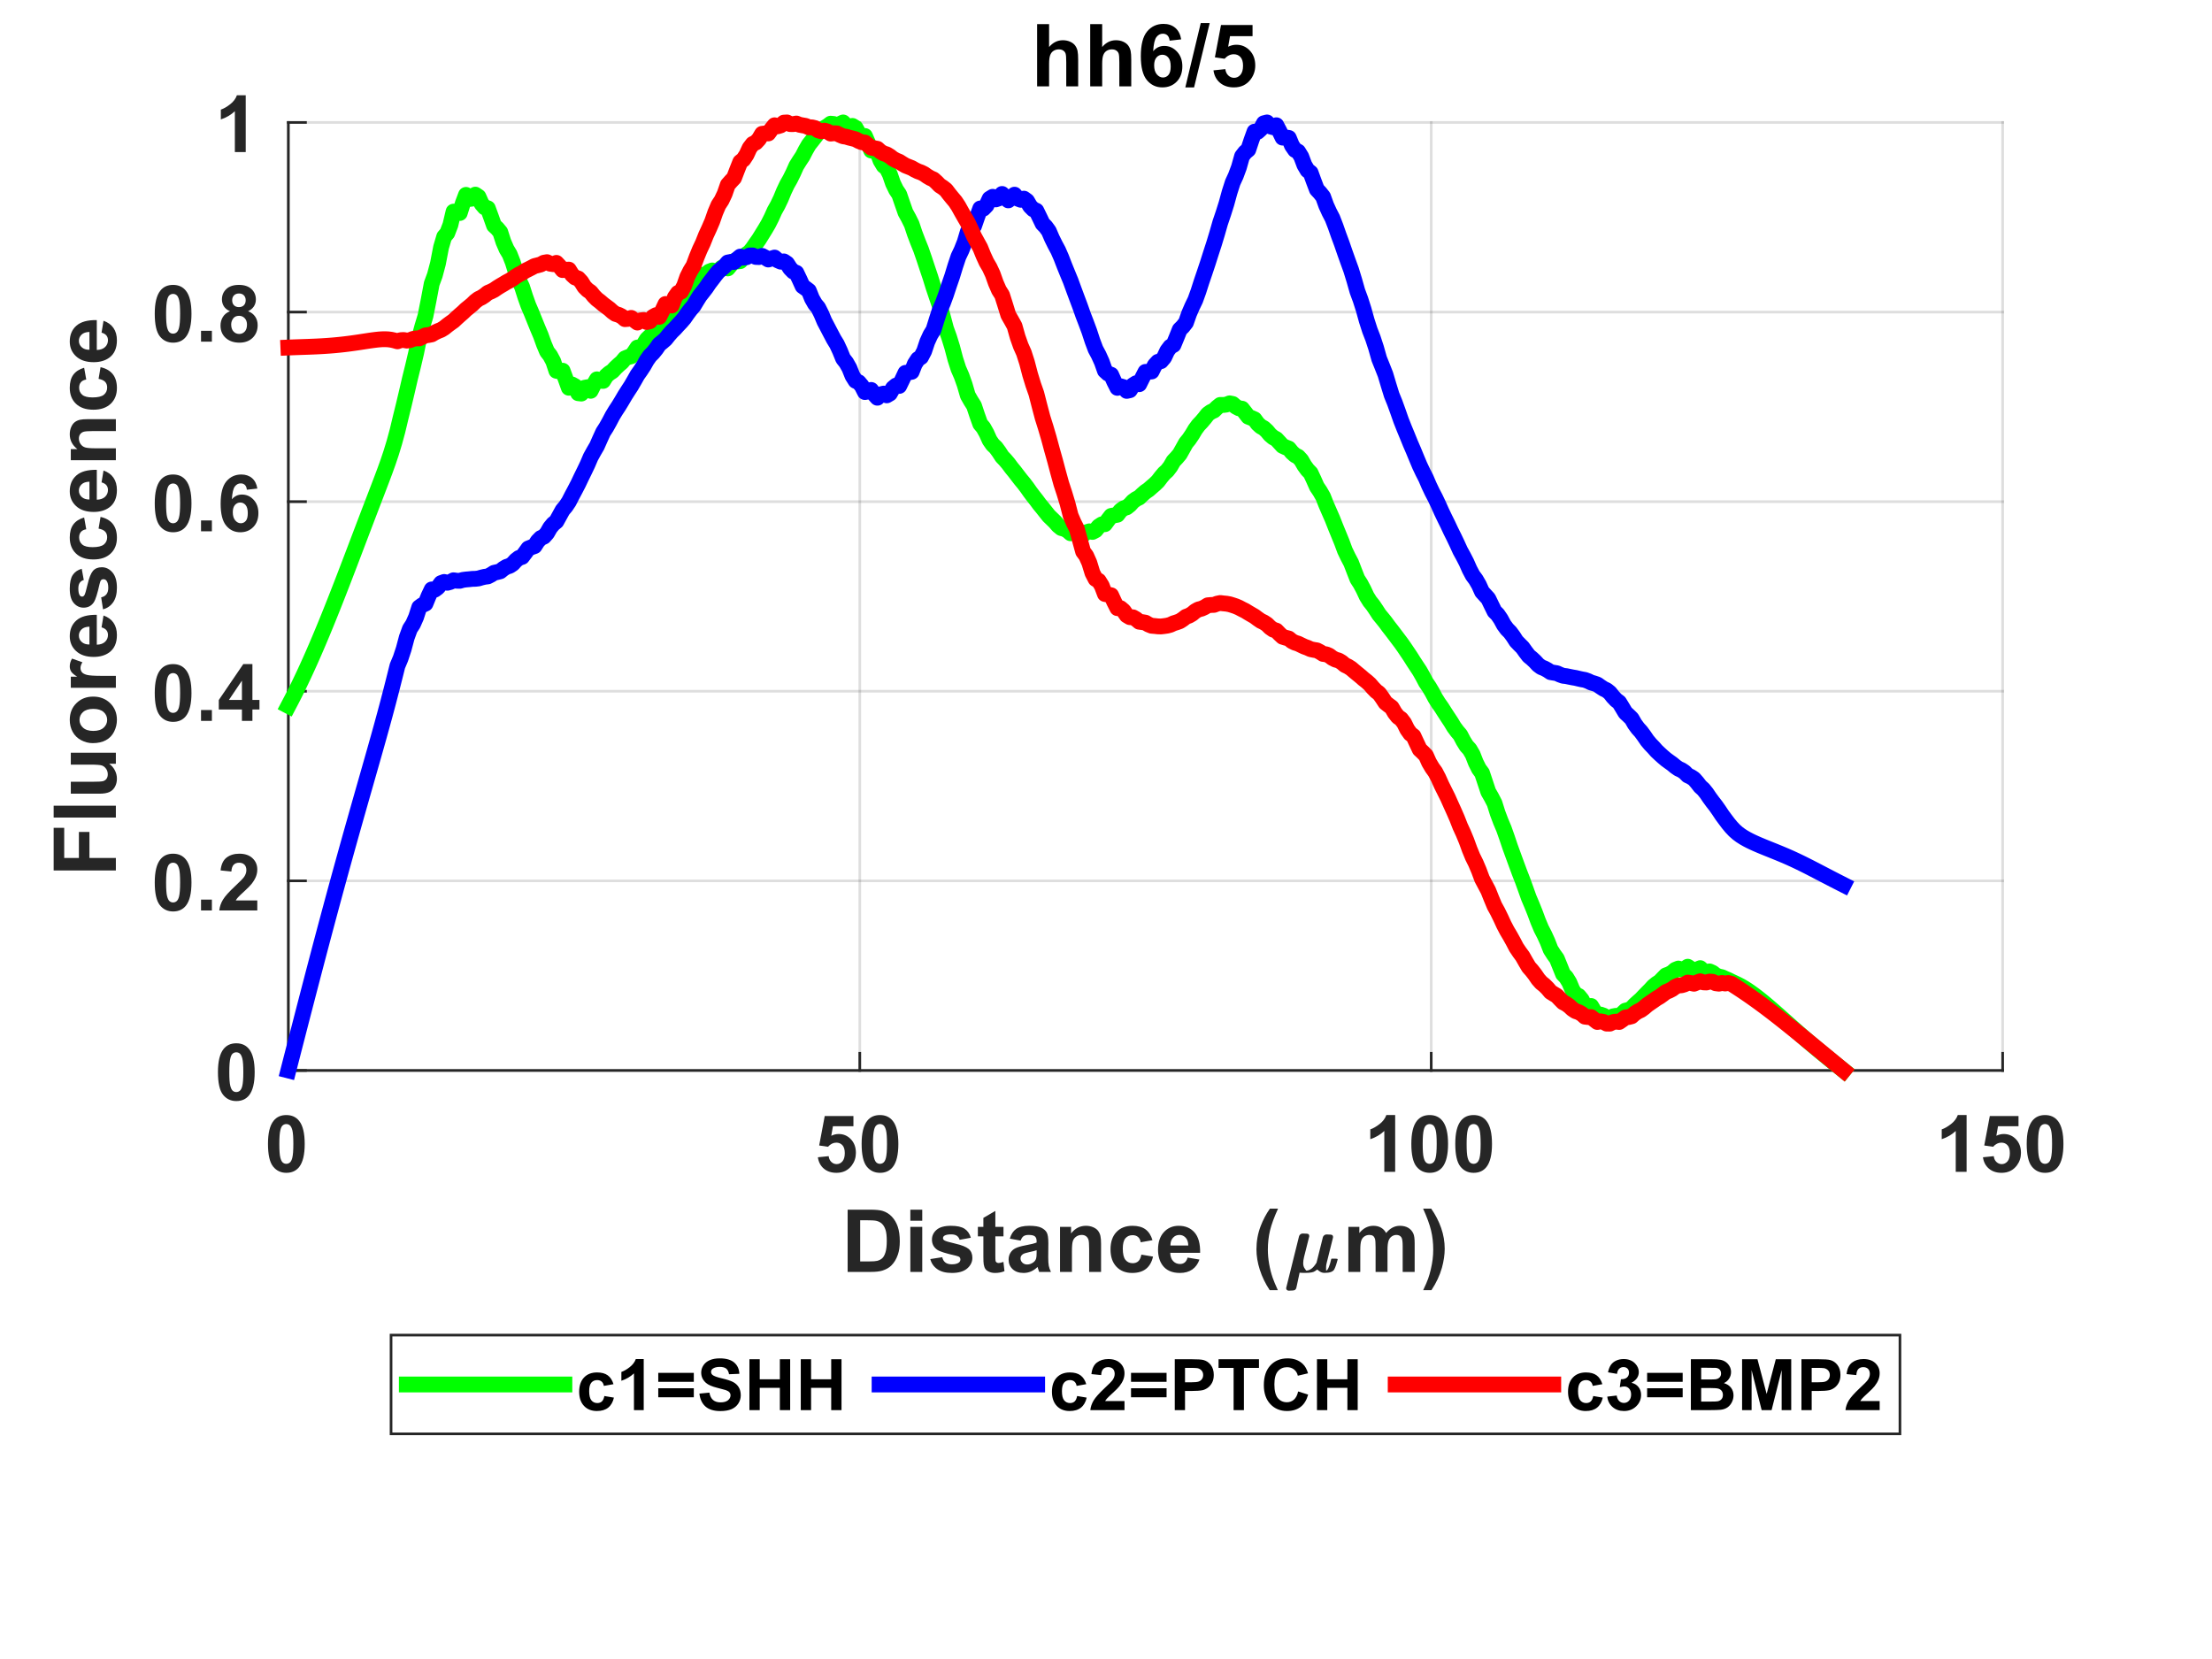 <?xml version="1.0"?>
<!DOCTYPE svg PUBLIC '-//W3C//DTD SVG 1.0//EN'
          'http://www.w3.org/TR/2001/REC-SVG-20010904/DTD/svg10.dtd'>
<svg xmlns:xlink="http://www.w3.org/1999/xlink" style="fill-opacity:1; color-rendering:auto; color-interpolation:auto; text-rendering:auto; stroke:black; stroke-linecap:square; stroke-miterlimit:10; shape-rendering:auto; stroke-opacity:1; fill:black; stroke-dasharray:none; font-weight:normal; stroke-width:1; font-family:'Dialog'; font-style:normal; stroke-linejoin:miter; font-size:12px; stroke-dashoffset:0; image-rendering:auto;" width="560" height="420" xmlns="http://www.w3.org/2000/svg"
><rect width="100%" height="100%" fill="#333333" stroke="none"/><!--Generated by the Batik Graphics2D SVG Generator--><defs id="genericDefs"
  /><g
  ><defs id="defs1"
    ><clipPath clipPathUnits="userSpaceOnUse" id="clipPath1"
      ><path d="M0 0 L560 0 L560 420 L0 420 L0 0 Z"
      /></clipPath
    ></defs
    ><g style="fill:white; stroke:white;"
    ><rect x="0" y="0" width="560" style="clip-path:url(#clipPath1); stroke:none;" height="420"
    /></g
    ><g style="fill:white; text-rendering:optimizeSpeed; color-rendering:optimizeSpeed; image-rendering:optimizeSpeed; shape-rendering:crispEdges; stroke:white; color-interpolation:sRGB;"
    ><rect x="0" width="560" height="420" y="0" style="stroke:none;"
      /><path style="stroke:none;" d="M73 271 L507 271 L507 31 L73 31 Z"
    /></g
    ><g style="stroke-linecap:butt; fill-opacity:0.149; fill:rgb(38,38,38); text-rendering:geometricPrecision; image-rendering:optimizeQuality; color-rendering:optimizeQuality; stroke-linejoin:round; stroke:rgb(38,38,38); color-interpolation:linearRGB; stroke-width:0.667; stroke-opacity:0.149;"
    ><line y2="31" style="fill:none;" x1="73" x2="73" y1="271"
      /><line y2="31" style="fill:none;" x1="217.667" x2="217.667" y1="271"
      /><line y2="31" style="fill:none;" x1="362.333" x2="362.333" y1="271"
      /><line y2="31" style="fill:none;" x1="507" x2="507" y1="271"
      /><line y2="271" style="fill:none;" x1="507" x2="73" y1="271"
      /><line y2="223" style="fill:none;" x1="507" x2="73" y1="223"
      /><line y2="175" style="fill:none;" x1="507" x2="73" y1="175"
      /><line y2="127" style="fill:none;" x1="507" x2="73" y1="127"
      /><line y2="79" style="fill:none;" x1="507" x2="73" y1="79"
      /><line y2="31" style="fill:none;" x1="507" x2="73" y1="31"
      /><line x1="73" x2="507" y1="271" style="stroke-linecap:square; fill-opacity:1; fill:none; stroke-opacity:1;" y2="271"
      /><line x1="73" x2="73" y1="271" style="stroke-linecap:square; fill-opacity:1; fill:none; stroke-opacity:1;" y2="266.66"
      /><line x1="217.667" x2="217.667" y1="271" style="stroke-linecap:square; fill-opacity:1; fill:none; stroke-opacity:1;" y2="266.66"
      /><line x1="362.333" x2="362.333" y1="271" style="stroke-linecap:square; fill-opacity:1; fill:none; stroke-opacity:1;" y2="266.66"
      /><line x1="507" x2="507" y1="271" style="stroke-linecap:square; fill-opacity:1; fill:none; stroke-opacity:1;" y2="266.66"
    /></g
    ><g transform="translate(73,277.667)" style="font-size:20px; fill:rgb(38,38,38); text-rendering:geometricPrecision; image-rendering:optimizeQuality; color-rendering:optimizeQuality; font-family:'Arial'; stroke:rgb(38,38,38); color-interpolation:linearRGB; font-weight:bold;"
    ><path style="stroke:none;" d="M-0.516 4.625 Q1.562 4.625 2.734 6.109 Q4.141 7.859 4.141 11.938 Q4.141 16 2.734 17.781 Q1.562 19.25 -0.516 19.25 Q-2.594 19.25 -3.875 17.641 Q-5.156 16.031 -5.156 11.906 Q-5.156 7.859 -3.75 6.094 Q-2.594 4.625 -0.516 4.625 ZM-0.516 6.906 Q-1.016 6.906 -1.406 7.219 Q-1.797 7.531 -2 8.359 Q-2.281 9.422 -2.281 11.938 Q-2.281 14.453 -2.031 15.398 Q-1.781 16.344 -1.398 16.656 Q-1.016 16.969 -0.516 16.969 Q-0.016 16.969 0.375 16.648 Q0.766 16.328 0.984 15.516 Q1.266 14.453 1.266 11.938 Q1.266 9.422 1.016 8.477 Q0.766 7.531 0.375 7.219 Q-0.016 6.906 -0.516 6.906 Z"
    /></g
    ><g transform="translate(217.667,277.667)" style="font-size:20px; fill:rgb(38,38,38); text-rendering:geometricPrecision; image-rendering:optimizeQuality; color-rendering:optimizeQuality; font-family:'Arial'; stroke:rgb(38,38,38); color-interpolation:linearRGB; font-weight:bold;"
    ><path style="stroke:none;" d="M-10.609 15.312 L-7.875 15.031 Q-7.766 15.969 -7.188 16.508 Q-6.609 17.047 -5.859 17.047 Q-5 17.047 -4.398 16.352 Q-3.797 15.656 -3.797 14.25 Q-3.797 12.922 -4.391 12.266 Q-4.984 11.609 -5.938 11.609 Q-7.109 11.609 -8.047 12.656 L-10.281 12.328 L-8.875 4.875 L-1.609 4.875 L-1.609 7.453 L-6.797 7.453 L-7.219 9.875 Q-6.297 9.422 -5.344 9.422 Q-3.516 9.422 -2.25 10.75 Q-0.984 12.078 -0.984 14.188 Q-0.984 15.969 -2 17.344 Q-3.406 19.25 -5.891 19.25 Q-7.859 19.25 -9.109 18.18 Q-10.359 17.109 -10.609 15.312 ZM5.107 4.625 Q7.186 4.625 8.357 6.109 Q9.764 7.859 9.764 11.938 Q9.764 16 8.357 17.781 Q7.186 19.25 5.107 19.25 Q3.029 19.25 1.748 17.641 Q0.467 16.031 0.467 11.906 Q0.467 7.859 1.873 6.094 Q3.029 4.625 5.107 4.625 ZM5.107 6.906 Q4.607 6.906 4.217 7.219 Q3.826 7.531 3.623 8.359 Q3.342 9.422 3.342 11.938 Q3.342 14.453 3.592 15.398 Q3.842 16.344 4.225 16.656 Q4.607 16.969 5.107 16.969 Q5.607 16.969 5.998 16.648 Q6.389 16.328 6.607 15.516 Q6.889 14.453 6.889 11.938 Q6.889 9.422 6.639 8.477 Q6.389 7.531 5.998 7.219 Q5.607 6.906 5.107 6.906 Z"
    /></g
    ><g transform="translate(362.333,277.667)" style="font-size:20px; fill:rgb(38,38,38); text-rendering:geometricPrecision; image-rendering:optimizeQuality; color-rendering:optimizeQuality; font-family:'Arial'; stroke:rgb(38,38,38); color-interpolation:linearRGB; font-weight:bold;"
    ><path style="stroke:none;" d="M-9.125 19 L-11.875 19 L-11.875 8.656 Q-13.375 10.062 -15.422 10.734 L-15.422 8.25 Q-14.344 7.891 -13.086 6.914 Q-11.828 5.938 -11.359 4.625 L-9.125 4.625 L-9.125 19 ZM-0.393 4.625 Q1.685 4.625 2.857 6.109 Q4.264 7.859 4.264 11.938 Q4.264 16 2.857 17.781 Q1.685 19.25 -0.393 19.25 Q-2.471 19.25 -3.752 17.641 Q-5.033 16.031 -5.033 11.906 Q-5.033 7.859 -3.627 6.094 Q-2.471 4.625 -0.393 4.625 ZM-0.393 6.906 Q-0.893 6.906 -1.283 7.219 Q-1.674 7.531 -1.877 8.359 Q-2.158 9.422 -2.158 11.938 Q-2.158 14.453 -1.908 15.398 Q-1.658 16.344 -1.275 16.656 Q-0.893 16.969 -0.393 16.969 Q0.107 16.969 0.498 16.648 Q0.889 16.328 1.107 15.516 Q1.389 14.453 1.389 11.938 Q1.389 9.422 1.139 8.477 Q0.889 7.531 0.498 7.219 Q0.107 6.906 -0.393 6.906 ZM10.73 4.625 Q12.809 4.625 13.98 6.109 Q15.387 7.859 15.387 11.938 Q15.387 16 13.98 17.781 Q12.809 19.25 10.73 19.25 Q8.652 19.25 7.371 17.641 Q6.09 16.031 6.09 11.906 Q6.09 7.859 7.496 6.094 Q8.652 4.625 10.73 4.625 ZM10.73 6.906 Q10.23 6.906 9.84 7.219 Q9.449 7.531 9.246 8.359 Q8.965 9.422 8.965 11.938 Q8.965 14.453 9.215 15.398 Q9.465 16.344 9.848 16.656 Q10.23 16.969 10.73 16.969 Q11.23 16.969 11.621 16.648 Q12.012 16.328 12.23 15.516 Q12.512 14.453 12.512 11.938 Q12.512 9.422 12.262 8.477 Q12.012 7.531 11.621 7.219 Q11.23 6.906 10.73 6.906 Z"
    /></g
    ><g transform="translate(507,277.667)" style="font-size:20px; fill:rgb(38,38,38); text-rendering:geometricPrecision; image-rendering:optimizeQuality; color-rendering:optimizeQuality; font-family:'Arial'; stroke:rgb(38,38,38); color-interpolation:linearRGB; font-weight:bold;"
    ><path style="stroke:none;" d="M-9.125 19 L-11.875 19 L-11.875 8.656 Q-13.375 10.062 -15.422 10.734 L-15.422 8.25 Q-14.344 7.891 -13.086 6.914 Q-11.828 5.938 -11.359 4.625 L-9.125 4.625 L-9.125 19 ZM-4.986 15.312 L-2.252 15.031 Q-2.143 15.969 -1.565 16.508 Q-0.986 17.047 -0.236 17.047 Q0.623 17.047 1.225 16.352 Q1.826 15.656 1.826 14.25 Q1.826 12.922 1.232 12.266 Q0.639 11.609 -0.315 11.609 Q-1.486 11.609 -2.424 12.656 L-4.658 12.328 L-3.252 4.875 L4.014 4.875 L4.014 7.453 L-1.174 7.453 L-1.596 9.875 Q-0.674 9.422 0.279 9.422 Q2.107 9.422 3.373 10.75 Q4.639 12.078 4.639 14.188 Q4.639 15.969 3.623 17.344 Q2.217 19.25 -0.268 19.25 Q-2.236 19.25 -3.486 18.18 Q-4.736 17.109 -4.986 15.312 ZM10.73 4.625 Q12.809 4.625 13.98 6.109 Q15.387 7.859 15.387 11.938 Q15.387 16 13.98 17.781 Q12.809 19.25 10.73 19.25 Q8.652 19.25 7.371 17.641 Q6.09 16.031 6.09 11.906 Q6.09 7.859 7.496 6.094 Q8.652 4.625 10.73 4.625 ZM10.73 6.906 Q10.23 6.906 9.84 7.219 Q9.449 7.531 9.246 8.359 Q8.965 9.422 8.965 11.938 Q8.965 14.453 9.215 15.398 Q9.465 16.344 9.848 16.656 Q10.23 16.969 10.73 16.969 Q11.23 16.969 11.621 16.648 Q12.012 16.328 12.23 15.516 Q12.512 14.453 12.512 11.938 Q12.512 9.422 12.262 8.477 Q12.012 7.531 11.621 7.219 Q11.23 6.906 10.73 6.906 Z"
    /></g
    ><g transform="translate(213,322)" style="font-size:22px; fill:rgb(38,38,38); text-rendering:geometricPrecision; image-rendering:optimizeQuality; color-rendering:optimizeQuality; font-family:'Arial'; stroke:rgb(38,38,38); color-interpolation:linearRGB; font-weight:bold;"
    ><path style="stroke:none;" d="M1.594 -15.75 L7.406 -15.75 Q9.375 -15.75 10.406 -15.453 Q11.781 -15.047 12.773 -14 Q13.766 -12.953 14.281 -11.445 Q14.797 -9.938 14.797 -7.719 Q14.797 -5.781 14.312 -4.375 Q13.719 -2.656 12.625 -1.594 Q11.797 -0.781 10.391 -0.328 Q9.328 0 7.578 0 L1.594 0 L1.594 -15.75 ZM4.766 -13.078 L4.766 -2.656 L7.141 -2.656 Q8.469 -2.656 9.062 -2.797 Q9.844 -3 10.352 -3.461 Q10.859 -3.922 11.18 -4.977 Q11.5 -6.031 11.5 -7.859 Q11.5 -9.688 11.18 -10.664 Q10.859 -11.641 10.281 -12.188 Q9.703 -12.734 8.812 -12.938 Q8.141 -13.078 6.203 -13.078 L4.766 -13.078 ZM17.466 -12.953 L17.466 -15.75 L20.481 -15.75 L20.481 -12.953 L17.466 -12.953 ZM17.466 0 L17.466 -11.406 L20.481 -11.406 L20.481 0 L17.466 0 ZM22.516 -3.25 L25.547 -3.719 Q25.734 -2.844 26.328 -2.383 Q26.922 -1.922 27.984 -1.922 Q29.156 -1.922 29.75 -2.359 Q30.141 -2.656 30.141 -3.156 Q30.141 -3.5 29.922 -3.734 Q29.703 -3.938 28.922 -4.125 Q25.266 -4.938 24.281 -5.594 Q22.938 -6.516 22.938 -8.172 Q22.938 -9.641 24.109 -10.656 Q25.281 -11.672 27.734 -11.672 Q30.078 -11.672 31.219 -10.906 Q32.359 -10.141 32.781 -8.641 L29.938 -8.125 Q29.75 -8.781 29.242 -9.141 Q28.734 -9.5 27.797 -9.5 Q26.594 -9.5 26.078 -9.156 Q25.734 -8.922 25.734 -8.547 Q25.734 -8.234 26.047 -8 Q26.453 -7.703 28.859 -7.156 Q31.266 -6.609 32.234 -5.812 Q33.172 -5 33.172 -3.562 Q33.172 -2 31.859 -0.867 Q30.547 0.266 27.984 0.266 Q25.656 0.266 24.297 -0.688 Q22.938 -1.641 22.516 -3.25 ZM41.048 -11.406 L41.048 -9 L38.985 -9 L38.985 -4.406 Q38.985 -3.016 39.04 -2.781 Q39.095 -2.547 39.306 -2.398 Q39.517 -2.25 39.829 -2.25 Q40.235 -2.25 41.032 -2.531 L41.298 -0.188 Q40.235 0.266 38.907 0.266 Q38.095 0.266 37.438 -0.016 Q36.782 -0.297 36.477 -0.727 Q36.173 -1.156 36.048 -1.906 Q35.954 -2.422 35.954 -4.031 L35.954 -9 L34.563 -9 L34.563 -11.406 L35.954 -11.406 L35.954 -13.672 L38.985 -15.438 L38.985 -11.406 L41.048 -11.406 ZM45.39 -7.922 L42.655 -8.422 Q43.124 -10.078 44.249 -10.875 Q45.374 -11.672 47.593 -11.672 Q49.624 -11.672 50.608 -11.188 Q51.593 -10.703 51.999 -9.969 Q52.405 -9.234 52.405 -7.266 L52.374 -3.75 Q52.374 -2.25 52.515 -1.531 Q52.655 -0.812 53.062 0 L50.077 0 Q49.952 -0.297 49.78 -0.891 Q49.702 -1.156 49.671 -1.25 Q48.905 -0.5 48.023 -0.117 Q47.14 0.266 46.14 0.266 Q44.374 0.266 43.358 -0.695 Q42.343 -1.656 42.343 -3.109 Q42.343 -4.078 42.804 -4.836 Q43.265 -5.594 44.101 -6 Q44.937 -6.406 46.499 -6.703 Q48.624 -7.094 49.437 -7.438 L49.437 -7.75 Q49.437 -8.609 49.007 -8.984 Q48.577 -9.359 47.39 -9.359 Q46.577 -9.359 46.124 -9.039 Q45.671 -8.719 45.39 -7.922 ZM49.437 -5.484 Q48.858 -5.281 47.601 -5.016 Q46.343 -4.75 45.952 -4.484 Q45.358 -4.078 45.358 -3.422 Q45.358 -2.797 45.835 -2.336 Q46.312 -1.875 47.046 -1.875 Q47.858 -1.875 48.593 -2.406 Q49.14 -2.812 49.312 -3.406 Q49.437 -3.797 49.437 -4.875 L49.437 -5.484 ZM65.75 0 L62.734 0 L62.734 -5.828 Q62.734 -7.672 62.539 -8.211 Q62.344 -8.75 61.914 -9.055 Q61.484 -9.359 60.859 -9.359 Q60.078 -9.359 59.453 -8.93 Q58.828 -8.5 58.602 -7.789 Q58.375 -7.078 58.375 -5.172 L58.375 0 L55.359 0 L55.359 -11.406 L58.156 -11.406 L58.156 -9.734 Q59.656 -11.672 61.922 -11.672 Q62.922 -11.672 63.75 -11.312 Q64.578 -10.953 65 -10.391 Q65.422 -9.828 65.586 -9.117 Q65.75 -8.406 65.75 -7.094 L65.75 0 ZM78.767 -8.031 L75.782 -7.5 Q75.642 -8.391 75.11 -8.844 Q74.579 -9.297 73.72 -9.297 Q72.595 -9.297 71.923 -8.516 Q71.251 -7.734 71.251 -5.906 Q71.251 -3.875 71.931 -3.039 Q72.61 -2.203 73.767 -2.203 Q74.626 -2.203 75.173 -2.695 Q75.72 -3.188 75.954 -4.375 L78.907 -3.875 Q78.454 -1.828 77.142 -0.781 Q75.829 0.266 73.626 0.266 Q71.126 0.266 69.634 -1.32 Q68.142 -2.906 68.142 -5.688 Q68.142 -8.516 69.642 -10.094 Q71.142 -11.672 73.689 -11.672 Q75.767 -11.672 76.993 -10.773 Q78.22 -9.875 78.767 -8.031 ZM87.658 -3.625 L90.658 -3.125 Q90.08 -1.469 88.83 -0.602 Q87.58 0.266 85.705 0.266 Q82.721 0.266 81.299 -1.688 Q80.174 -3.25 80.174 -5.625 Q80.174 -8.453 81.65 -10.062 Q83.127 -11.672 85.408 -11.672 Q87.939 -11.672 89.416 -9.984 Q90.893 -8.297 90.83 -4.828 L83.268 -4.828 Q83.299 -3.484 83.994 -2.742 Q84.689 -2 85.736 -2 Q86.439 -2 86.924 -2.383 Q87.408 -2.766 87.658 -3.625 ZM87.83 -6.688 Q87.799 -8 87.15 -8.68 Q86.502 -9.359 85.58 -9.359 Q84.596 -9.359 83.955 -8.641 Q83.299 -7.922 83.314 -6.688 L87.83 -6.688 ZM110.509 4.625 L108.446 4.625 Q106.806 2.156 105.946 -0.523 Q105.087 -3.203 105.087 -5.703 Q105.087 -8.812 106.149 -11.578 Q107.071 -13.984 108.493 -16.016 L110.556 -16.016 Q109.071 -12.766 108.524 -10.484 Q107.978 -8.203 107.978 -5.641 Q107.978 -3.875 108.298 -2.031 Q108.618 -0.188 109.196 1.484 Q109.571 2.578 110.509 4.625 Z"
    /></g
    ><g transform="translate(325,322)" style="font-size:22px; fill:rgb(38,38,38); text-rendering:geometricPrecision; image-rendering:optimizeQuality; color-rendering:optimizeQuality; font-family:'mwb_cmmi10'; stroke:rgb(38,38,38); color-interpolation:linearRGB; font-weight:bold;"
    ><path style="stroke:none;" d="M0.609 4.141 Q0.609 4 0.641 3.969 L3.875 -9.031 Q3.969 -9.328 4.219 -9.523 Q4.469 -9.719 4.797 -9.719 Q6.078 -9.719 6.266 -9.555 Q6.453 -9.391 6.453 -9.109 Q6.453 -9.047 6.453 -9.008 Q6.453 -8.969 6.438 -8.922 L5.141 -3.781 Q4.922 -2.875 4.922 -2.203 Q4.922 -1.391 5.305 -0.859 Q5.688 -0.328 5.688 -0.328 Q7.078 -0.328 8.297 -2.328 Q8.297 -2.359 8.305 -2.367 Q8.312 -2.375 8.312 -2.391 L9.906 -8.781 Q9.984 -9.062 10.25 -9.273 Q10.516 -9.484 10.828 -9.484 Q12.094 -9.484 12.289 -9.312 Q12.484 -9.141 12.484 -8.859 Q12.484 -8.734 12.469 -8.688 L10.891 -2.359 Q10.719 -1.734 10.719 -1.281 Q10.719 -0.328 10.719 -0.328 Q11.047 -0.328 11.398 -1.18 Q11.75 -2.031 12.016 -3.234 Q12.047 -3.359 12.188 -3.359 L12.453 -3.359 Q13.531 -3.359 13.594 -3.289 Q13.656 -3.219 13.656 -3.141 Q13.266 -1.609 12.812 -0.68 Q12.359 0.25 10.328 0.25 Q9.594 0.25 9.031 -0.172 Q8.469 -0.594 8.469 -0.594 Q8.469 -0.594 7.875 -0.172 Q7.281 0.25 5.453 0.25 Q4.078 0.25 4.016 0.188 L3.188 4.047 Q3.109 4.359 2.852 4.555 Q2.594 4.75 1.281 4.75 Q1.016 4.75 0.812 4.586 Q0.609 4.422 0.609 4.141 Z"
    /></g
    ><g transform="translate(340,322)" style="font-size:22px; fill:rgb(38,38,38); text-rendering:geometricPrecision; image-rendering:optimizeQuality; color-rendering:optimizeQuality; font-family:'Arial'; stroke:rgb(38,38,38); color-interpolation:linearRGB; font-weight:bold;"
    ><path style="stroke:none;" d="M1.359 -11.406 L4.141 -11.406 L4.141 -9.844 Q5.625 -11.672 7.688 -11.672 Q8.781 -11.672 9.594 -11.219 Q10.406 -10.766 10.922 -9.844 Q11.672 -10.766 12.539 -11.219 Q13.406 -11.672 14.391 -11.672 Q15.656 -11.672 16.523 -11.156 Q17.391 -10.641 17.828 -9.656 Q18.141 -8.922 18.141 -7.297 L18.141 0 L15.109 0 L15.109 -6.516 Q15.109 -8.219 14.797 -8.719 Q14.391 -9.359 13.516 -9.359 Q12.875 -9.359 12.32 -8.969 Q11.766 -8.578 11.516 -7.836 Q11.266 -7.094 11.266 -5.484 L11.266 0 L8.25 0 L8.25 -6.25 Q8.25 -7.922 8.086 -8.406 Q7.922 -8.891 7.586 -9.125 Q7.25 -9.359 6.672 -9.359 Q5.969 -9.359 5.414 -8.984 Q4.859 -8.609 4.617 -7.898 Q4.375 -7.188 4.375 -5.547 L4.375 0 L1.359 0 L1.359 -11.406 ZM20.296 4.625 Q21.202 2.719 21.561 1.695 Q21.921 0.672 22.233 -0.656 Q22.546 -1.984 22.694 -3.188 Q22.843 -4.391 22.843 -5.641 Q22.843 -8.203 22.296 -10.484 Q21.749 -12.766 20.28 -16.016 L22.327 -16.016 Q23.952 -13.703 24.851 -11.117 Q25.749 -8.531 25.749 -5.859 Q25.749 -3.625 25.046 -1.047 Q24.233 1.828 22.39 4.625 L20.296 4.625 Z"
    /></g
    ><g style="fill:rgb(38,38,38); text-rendering:geometricPrecision; image-rendering:optimizeQuality; color-rendering:optimizeQuality; stroke-linejoin:round; stroke:rgb(38,38,38); color-interpolation:linearRGB; stroke-width:0.667;"
    ><line y2="31" style="fill:none;" x1="73" x2="73" y1="271"
      /><line y2="271" style="fill:none;" x1="73" x2="77.34" y1="271"
      /><line y2="223" style="fill:none;" x1="73" x2="77.34" y1="223"
      /><line y2="175" style="fill:none;" x1="73" x2="77.34" y1="175"
      /><line y2="127" style="fill:none;" x1="73" x2="77.34" y1="127"
      /><line y2="79" style="fill:none;" x1="73" x2="77.34" y1="79"
      /><line y2="31" style="fill:none;" x1="73" x2="77.34" y1="31"
    /></g
    ><g transform="translate(66.333,271)" style="font-size:20px; fill:rgb(38,38,38); text-rendering:geometricPrecision; image-rendering:optimizeQuality; color-rendering:optimizeQuality; font-family:'Arial'; stroke:rgb(38,38,38); color-interpolation:linearRGB; font-weight:bold;"
    ><path style="stroke:none;" d="M-6.516 -6.875 Q-4.438 -6.875 -3.266 -5.391 Q-1.859 -3.641 -1.859 0.438 Q-1.859 4.5 -3.266 6.281 Q-4.438 7.75 -6.516 7.75 Q-8.594 7.75 -9.875 6.141 Q-11.156 4.531 -11.156 0.406 Q-11.156 -3.641 -9.75 -5.406 Q-8.594 -6.875 -6.516 -6.875 ZM-6.516 -4.594 Q-7.016 -4.594 -7.406 -4.281 Q-7.797 -3.969 -8 -3.141 Q-8.281 -2.078 -8.281 0.438 Q-8.281 2.953 -8.031 3.898 Q-7.781 4.844 -7.398 5.156 Q-7.016 5.469 -6.516 5.469 Q-6.016 5.469 -5.625 5.148 Q-5.234 4.828 -5.016 4.016 Q-4.734 2.953 -4.734 0.438 Q-4.734 -2.078 -4.984 -3.023 Q-5.234 -3.969 -5.625 -4.281 Q-6.016 -4.594 -6.516 -4.594 Z"
    /></g
    ><g transform="translate(66.333,223)" style="font-size:20px; fill:rgb(38,38,38); text-rendering:geometricPrecision; image-rendering:optimizeQuality; color-rendering:optimizeQuality; font-family:'Arial'; stroke:rgb(38,38,38); color-interpolation:linearRGB; font-weight:bold;"
    ><path style="stroke:none;" d="M-22.516 -6.875 Q-20.438 -6.875 -19.266 -5.391 Q-17.859 -3.641 -17.859 0.438 Q-17.859 4.5 -19.266 6.281 Q-20.438 7.75 -22.516 7.75 Q-24.594 7.75 -25.875 6.141 Q-27.156 4.531 -27.156 0.406 Q-27.156 -3.641 -25.75 -5.406 Q-24.594 -6.875 -22.516 -6.875 ZM-22.516 -4.594 Q-23.016 -4.594 -23.406 -4.281 Q-23.797 -3.969 -24 -3.141 Q-24.281 -2.078 -24.281 0.438 Q-24.281 2.953 -24.031 3.898 Q-23.781 4.844 -23.398 5.156 Q-23.016 5.469 -22.516 5.469 Q-22.016 5.469 -21.625 5.148 Q-21.234 4.828 -21.016 4.016 Q-20.734 2.953 -20.734 0.438 Q-20.734 -2.078 -20.984 -3.023 Q-21.234 -3.969 -21.625 -4.281 Q-22.016 -4.594 -22.516 -4.594 ZM-15.44 7.5 L-15.44 4.75 L-12.69 4.75 L-12.69 7.5 L-15.44 7.5 ZM-1.195 4.953 L-1.195 7.5 L-10.82 7.5 Q-10.664 6.047 -9.883 4.758 Q-9.102 3.469 -6.805 1.328 Q-4.945 -0.406 -4.523 -1.016 Q-3.961 -1.859 -3.961 -2.703 Q-3.961 -3.609 -4.453 -4.102 Q-4.945 -4.594 -5.805 -4.594 Q-6.664 -4.594 -7.172 -4.078 Q-7.68 -3.562 -7.758 -2.359 L-10.492 -2.641 Q-10.258 -4.906 -8.969 -5.891 Q-7.68 -6.875 -5.742 -6.875 Q-3.617 -6.875 -2.406 -5.734 Q-1.195 -4.594 -1.195 -2.891 Q-1.195 -1.922 -1.547 -1.047 Q-1.898 -0.172 -2.648 0.781 Q-3.148 1.422 -4.445 2.609 Q-5.742 3.797 -6.086 4.188 Q-6.43 4.578 -6.648 4.953 L-1.195 4.953 Z"
    /></g
    ><g transform="translate(66.333,175)" style="font-size:20px; fill:rgb(38,38,38); text-rendering:geometricPrecision; image-rendering:optimizeQuality; color-rendering:optimizeQuality; font-family:'Arial'; stroke:rgb(38,38,38); color-interpolation:linearRGB; font-weight:bold;"
    ><path style="stroke:none;" d="M-22.516 -6.875 Q-20.438 -6.875 -19.266 -5.391 Q-17.859 -3.641 -17.859 0.438 Q-17.859 4.5 -19.266 6.281 Q-20.438 7.75 -22.516 7.75 Q-24.594 7.75 -25.875 6.141 Q-27.156 4.531 -27.156 0.406 Q-27.156 -3.641 -25.75 -5.406 Q-24.594 -6.875 -22.516 -6.875 ZM-22.516 -4.594 Q-23.016 -4.594 -23.406 -4.281 Q-23.797 -3.969 -24 -3.141 Q-24.281 -2.078 -24.281 0.438 Q-24.281 2.953 -24.031 3.898 Q-23.781 4.844 -23.398 5.156 Q-23.016 5.469 -22.516 5.469 Q-22.016 5.469 -21.625 5.148 Q-21.234 4.828 -21.016 4.016 Q-20.734 2.953 -20.734 0.438 Q-20.734 -2.078 -20.984 -3.023 Q-21.234 -3.969 -21.625 -4.281 Q-22.016 -4.594 -22.516 -4.594 ZM-15.44 7.5 L-15.44 4.75 L-12.69 4.75 L-12.69 7.5 L-15.44 7.5 ZM-5.086 7.5 L-5.086 4.625 L-10.945 4.625 L-10.945 2.219 L-4.742 -6.875 L-2.43 -6.875 L-2.43 2.203 L-0.648 2.203 L-0.648 4.625 L-2.43 4.625 L-2.43 7.5 L-5.086 7.5 ZM-5.086 2.203 L-5.086 -2.688 L-8.383 2.203 L-5.086 2.203 Z"
    /></g
    ><g transform="translate(66.333,127)" style="font-size:20px; fill:rgb(38,38,38); text-rendering:geometricPrecision; image-rendering:optimizeQuality; color-rendering:optimizeQuality; font-family:'Arial'; stroke:rgb(38,38,38); color-interpolation:linearRGB; font-weight:bold;"
    ><path style="stroke:none;" d="M-22.516 -6.875 Q-20.438 -6.875 -19.266 -5.391 Q-17.859 -3.641 -17.859 0.438 Q-17.859 4.5 -19.266 6.281 Q-20.438 7.75 -22.516 7.75 Q-24.594 7.75 -25.875 6.141 Q-27.156 4.531 -27.156 0.406 Q-27.156 -3.641 -25.75 -5.406 Q-24.594 -6.875 -22.516 -6.875 ZM-22.516 -4.594 Q-23.016 -4.594 -23.406 -4.281 Q-23.797 -3.969 -24 -3.141 Q-24.281 -2.078 -24.281 0.438 Q-24.281 2.953 -24.031 3.898 Q-23.781 4.844 -23.398 5.156 Q-23.016 5.469 -22.516 5.469 Q-22.016 5.469 -21.625 5.148 Q-21.234 4.828 -21.016 4.016 Q-20.734 2.953 -20.734 0.438 Q-20.734 -2.078 -20.984 -3.023 Q-21.234 -3.969 -21.625 -4.281 Q-22.016 -4.594 -22.516 -4.594 ZM-15.44 7.5 L-15.44 4.75 L-12.69 4.75 L-12.69 7.5 L-15.44 7.5 ZM-1.18 -3.312 L-3.836 -3.016 Q-3.93 -3.844 -4.336 -4.234 Q-4.742 -4.625 -5.398 -4.625 Q-6.273 -4.625 -6.875 -3.844 Q-7.477 -3.062 -7.633 -0.594 Q-6.602 -1.797 -5.086 -1.797 Q-3.367 -1.797 -2.141 -0.492 Q-0.914 0.812 -0.914 2.891 Q-0.914 5.094 -2.203 6.422 Q-3.492 7.75 -5.508 7.75 Q-7.68 7.75 -9.078 6.062 Q-10.477 4.375 -10.477 0.531 Q-10.477 -3.406 -9.016 -5.141 Q-7.555 -6.875 -5.242 -6.875 Q-3.602 -6.875 -2.531 -5.961 Q-1.461 -5.047 -1.18 -3.312 ZM-7.398 2.672 Q-7.398 4.016 -6.781 4.742 Q-6.164 5.469 -5.367 5.469 Q-4.617 5.469 -4.109 4.875 Q-3.602 4.281 -3.602 2.922 Q-3.602 1.516 -4.148 0.867 Q-4.695 0.219 -5.508 0.219 Q-6.305 0.219 -6.852 0.844 Q-7.398 1.469 -7.398 2.672 Z"
    /></g
    ><g transform="translate(66.333,79)" style="font-size:20px; fill:rgb(38,38,38); text-rendering:geometricPrecision; image-rendering:optimizeQuality; color-rendering:optimizeQuality; font-family:'Arial'; stroke:rgb(38,38,38); color-interpolation:linearRGB; font-weight:bold;"
    ><path style="stroke:none;" d="M-22.516 -6.875 Q-20.438 -6.875 -19.266 -5.391 Q-17.859 -3.641 -17.859 0.438 Q-17.859 4.5 -19.266 6.281 Q-20.438 7.75 -22.516 7.75 Q-24.594 7.75 -25.875 6.141 Q-27.156 4.531 -27.156 0.406 Q-27.156 -3.641 -25.75 -5.406 Q-24.594 -6.875 -22.516 -6.875 ZM-22.516 -4.594 Q-23.016 -4.594 -23.406 -4.281 Q-23.797 -3.969 -24 -3.141 Q-24.281 -2.078 -24.281 0.438 Q-24.281 2.953 -24.031 3.898 Q-23.781 4.844 -23.398 5.156 Q-23.016 5.469 -22.516 5.469 Q-22.016 5.469 -21.625 5.148 Q-21.234 4.828 -21.016 4.016 Q-20.734 2.953 -20.734 0.438 Q-20.734 -2.078 -20.984 -3.023 Q-21.234 -3.969 -21.625 -4.281 Q-22.016 -4.594 -22.516 -4.594 ZM-15.44 7.5 L-15.44 4.75 L-12.69 4.75 L-12.69 7.5 L-15.44 7.5 ZM-8.117 -0.219 Q-9.18 -0.672 -9.664 -1.461 Q-10.148 -2.25 -10.148 -3.188 Q-10.148 -4.781 -9.031 -5.828 Q-7.914 -6.875 -5.852 -6.875 Q-3.805 -6.875 -2.68 -5.828 Q-1.555 -4.781 -1.555 -3.188 Q-1.555 -2.188 -2.07 -1.414 Q-2.586 -0.641 -3.523 -0.219 Q-2.336 0.25 -1.719 1.172 Q-1.102 2.094 -1.102 3.297 Q-1.102 5.266 -2.359 6.508 Q-3.617 7.75 -5.727 7.75 Q-7.68 7.75 -8.977 6.734 Q-10.508 5.516 -10.508 3.406 Q-10.508 2.25 -9.93 1.273 Q-9.352 0.297 -8.117 -0.219 ZM-7.555 -2.984 Q-7.555 -2.172 -7.086 -1.711 Q-6.617 -1.25 -5.852 -1.25 Q-5.07 -1.25 -4.602 -1.711 Q-4.133 -2.172 -4.133 -3 Q-4.133 -3.766 -4.594 -4.234 Q-5.055 -4.703 -5.82 -4.703 Q-6.617 -4.703 -7.086 -4.234 Q-7.555 -3.766 -7.555 -2.984 ZM-7.805 3.141 Q-7.805 4.281 -7.227 4.914 Q-6.648 5.547 -5.773 5.547 Q-4.93 5.547 -4.367 4.938 Q-3.805 4.328 -3.805 3.172 Q-3.805 2.172 -4.375 1.562 Q-4.945 0.953 -5.805 0.953 Q-6.82 0.953 -7.312 1.641 Q-7.805 2.328 -7.805 3.141 Z"
    /></g
    ><g transform="translate(66.333,31)" style="font-size:20px; fill:rgb(38,38,38); text-rendering:geometricPrecision; image-rendering:optimizeQuality; color-rendering:optimizeQuality; font-family:'Arial'; stroke:rgb(38,38,38); color-interpolation:linearRGB; font-weight:bold;"
    ><path style="stroke:none;" d="M-4.125 7.5 L-6.875 7.5 L-6.875 -2.844 Q-8.375 -1.438 -10.422 -0.766 L-10.422 -3.25 Q-9.344 -3.609 -8.086 -4.586 Q-6.828 -5.562 -6.359 -6.875 L-4.125 -6.875 L-4.125 7.5 Z"
    /></g
    ><g transform="translate(34.333,151) rotate(-90)" style="font-size:22px; fill:rgb(38,38,38); text-rendering:geometricPrecision; image-rendering:optimizeQuality; color-rendering:optimizeQuality; font-family:'Arial'; stroke:rgb(38,38,38); color-interpolation:linearRGB; font-weight:bold;"
    ><path style="stroke:none;" d="M-69.375 -5 L-69.375 -20.75 L-58.578 -20.75 L-58.578 -18.078 L-66.203 -18.078 L-66.203 -14.359 L-59.625 -14.359 L-59.625 -11.688 L-66.203 -11.688 L-66.203 -5 L-69.375 -5 ZM-55.983 -5 L-55.983 -20.75 L-52.968 -20.75 L-52.968 -5 L-55.983 -5 ZM-42.355 -5 L-42.355 -6.703 Q-42.98 -5.797 -43.996 -5.266 Q-45.012 -4.734 -46.137 -4.734 Q-47.293 -4.734 -48.207 -5.242 Q-49.121 -5.75 -49.527 -6.664 Q-49.934 -7.578 -49.934 -9.188 L-49.934 -16.406 L-46.918 -16.406 L-46.918 -11.172 Q-46.918 -8.766 -46.754 -8.219 Q-46.59 -7.672 -46.145 -7.359 Q-45.699 -7.047 -45.027 -7.047 Q-44.246 -7.047 -43.637 -7.469 Q-43.027 -7.891 -42.801 -8.516 Q-42.574 -9.141 -42.574 -11.594 L-42.574 -16.406 L-39.559 -16.406 L-39.559 -5 L-42.355 -5 ZM-37.136 -10.859 Q-37.136 -12.375 -36.394 -13.781 Q-35.651 -15.188 -34.292 -15.93 Q-32.933 -16.672 -31.261 -16.672 Q-28.667 -16.672 -27.011 -14.984 Q-25.355 -13.297 -25.355 -10.734 Q-25.355 -8.141 -27.026 -6.438 Q-28.698 -4.734 -31.23 -4.734 Q-32.808 -4.734 -34.23 -5.445 Q-35.651 -6.156 -36.394 -7.531 Q-37.136 -8.906 -37.136 -10.859 ZM-34.042 -10.703 Q-34.042 -9 -33.23 -8.102 Q-32.417 -7.203 -31.245 -7.203 Q-30.058 -7.203 -29.261 -8.102 Q-28.464 -9 -28.464 -10.719 Q-28.464 -12.406 -29.261 -13.305 Q-30.058 -14.203 -31.245 -14.203 Q-32.417 -14.203 -33.23 -13.305 Q-34.042 -12.406 -34.042 -10.703 ZM-20.104 -5 L-23.119 -5 L-23.119 -16.406 L-20.322 -16.406 L-20.322 -14.781 Q-19.604 -15.938 -19.025 -16.305 Q-18.447 -16.672 -17.713 -16.672 Q-16.682 -16.672 -15.729 -16.094 L-16.666 -13.469 Q-17.432 -13.953 -18.088 -13.953 Q-18.713 -13.953 -19.158 -13.609 Q-19.604 -13.266 -19.854 -12.352 Q-20.104 -11.438 -20.104 -8.531 L-20.104 -5 ZM-7.823 -8.625 L-4.823 -8.125 Q-5.401 -6.469 -6.651 -5.602 Q-7.901 -4.734 -9.776 -4.734 Q-12.761 -4.734 -14.183 -6.688 Q-15.308 -8.25 -15.308 -10.625 Q-15.308 -13.453 -13.831 -15.062 Q-12.354 -16.672 -10.073 -16.672 Q-7.542 -16.672 -6.065 -14.984 Q-4.589 -13.297 -4.651 -9.828 L-12.214 -9.828 Q-12.183 -8.484 -11.487 -7.742 Q-10.792 -7 -9.745 -7 Q-9.042 -7 -8.558 -7.383 Q-8.073 -7.766 -7.823 -8.625 ZM-7.651 -11.688 Q-7.683 -13 -8.331 -13.68 Q-8.979 -14.359 -9.901 -14.359 Q-10.886 -14.359 -11.526 -13.641 Q-12.183 -12.922 -12.167 -11.688 L-7.651 -11.688 ZM-3.26 -8.25 L-0.229 -8.719 Q-0.041 -7.844 0.553 -7.383 Q1.147 -6.922 2.209 -6.922 Q3.381 -6.922 3.975 -7.359 Q4.365 -7.656 4.365 -8.156 Q4.365 -8.5 4.146 -8.734 Q3.928 -8.938 3.147 -9.125 Q-0.51 -9.938 -1.494 -10.594 Q-2.838 -11.516 -2.838 -13.172 Q-2.838 -14.641 -1.666 -15.656 Q-0.494 -16.672 1.959 -16.672 Q4.303 -16.672 5.443 -15.906 Q6.584 -15.141 7.006 -13.641 L4.162 -13.125 Q3.975 -13.781 3.467 -14.141 Q2.959 -14.5 2.022 -14.5 Q0.818 -14.5 0.303 -14.156 Q-0.041 -13.922 -0.041 -13.547 Q-0.041 -13.234 0.272 -13 Q0.678 -12.703 3.084 -12.156 Q5.49 -11.609 6.459 -10.812 Q7.396 -10 7.396 -8.562 Q7.396 -7 6.084 -5.867 Q4.771 -4.734 2.209 -4.734 Q-0.119 -4.734 -1.478 -5.688 Q-2.838 -6.641 -3.26 -8.25 ZM19.991 -13.031 L17.007 -12.5 Q16.866 -13.391 16.335 -13.844 Q15.804 -14.297 14.944 -14.297 Q13.819 -14.297 13.148 -13.516 Q12.476 -12.734 12.476 -10.906 Q12.476 -8.875 13.155 -8.039 Q13.835 -7.203 14.991 -7.203 Q15.851 -7.203 16.398 -7.695 Q16.944 -8.188 17.179 -9.375 L20.132 -8.875 Q19.679 -6.828 18.366 -5.781 Q17.054 -4.734 14.851 -4.734 Q12.351 -4.734 10.858 -6.32 Q9.366 -7.906 9.366 -10.688 Q9.366 -13.516 10.866 -15.094 Q12.366 -16.672 14.913 -16.672 Q16.991 -16.672 18.218 -15.773 Q19.444 -14.875 19.991 -13.031 ZM28.883 -8.625 L31.883 -8.125 Q31.305 -6.469 30.055 -5.602 Q28.805 -4.734 26.93 -4.734 Q23.945 -4.734 22.523 -6.688 Q21.398 -8.25 21.398 -10.625 Q21.398 -13.453 22.875 -15.062 Q24.352 -16.672 26.633 -16.672 Q29.164 -16.672 30.641 -14.984 Q32.117 -13.297 32.055 -9.828 L24.492 -9.828 Q24.523 -8.484 25.219 -7.742 Q25.914 -7 26.961 -7 Q27.664 -7 28.148 -7.383 Q28.633 -7.766 28.883 -8.625 ZM29.055 -11.688 Q29.023 -13 28.375 -13.68 Q27.727 -14.359 26.805 -14.359 Q25.82 -14.359 25.18 -13.641 Q24.523 -12.922 24.539 -11.688 L29.055 -11.688 ZM44.884 -5 L41.868 -5 L41.868 -10.828 Q41.868 -12.672 41.673 -13.211 Q41.477 -13.75 41.048 -14.055 Q40.618 -14.359 39.993 -14.359 Q39.212 -14.359 38.587 -13.93 Q37.962 -13.5 37.735 -12.789 Q37.509 -12.078 37.509 -10.172 L37.509 -5 L34.493 -5 L34.493 -16.406 L37.29 -16.406 L37.29 -14.734 Q38.79 -16.672 41.056 -16.672 Q42.056 -16.672 42.884 -16.312 Q43.712 -15.953 44.134 -15.391 Q44.556 -14.828 44.72 -14.117 Q44.884 -13.406 44.884 -12.094 L44.884 -5 ZM57.9 -13.031 L54.916 -12.5 Q54.775 -13.391 54.244 -13.844 Q53.713 -14.297 52.853 -14.297 Q51.728 -14.297 51.057 -13.516 Q50.385 -12.734 50.385 -10.906 Q50.385 -8.875 51.065 -8.039 Q51.744 -7.203 52.9 -7.203 Q53.76 -7.203 54.307 -7.695 Q54.853 -8.188 55.088 -9.375 L58.041 -8.875 Q57.588 -6.828 56.275 -5.781 Q54.963 -4.734 52.76 -4.734 Q50.26 -4.734 48.768 -6.32 Q47.275 -7.906 47.275 -10.688 Q47.275 -13.516 48.775 -15.094 Q50.275 -16.672 52.822 -16.672 Q54.9 -16.672 56.127 -15.773 Q57.353 -14.875 57.9 -13.031 ZM66.792 -8.625 L69.792 -8.125 Q69.214 -6.469 67.964 -5.602 Q66.714 -4.734 64.839 -4.734 Q61.855 -4.734 60.433 -6.688 Q59.308 -8.25 59.308 -10.625 Q59.308 -13.453 60.784 -15.062 Q62.261 -16.672 64.542 -16.672 Q67.073 -16.672 68.55 -14.984 Q70.026 -13.297 69.964 -9.828 L62.401 -9.828 Q62.433 -8.484 63.128 -7.742 Q63.823 -7 64.87 -7 Q65.573 -7 66.058 -7.383 Q66.542 -7.766 66.792 -8.625 ZM66.964 -11.688 Q66.933 -13 66.284 -13.68 Q65.636 -14.359 64.714 -14.359 Q63.73 -14.359 63.089 -13.641 Q62.433 -12.922 62.448 -11.688 L66.964 -11.688 Z"
    /></g
    ><g transform="translate(290,26.858)" style="font-size:22px; text-rendering:geometricPrecision; image-rendering:optimizeQuality; color-rendering:optimizeQuality; font-family:'Arial'; color-interpolation:linearRGB; font-weight:bold;"
    ><path style="stroke:none;" d="M-24.406 -20.75 L-24.406 -14.953 Q-22.953 -16.672 -20.922 -16.672 Q-19.875 -16.672 -19.039 -16.281 Q-18.203 -15.891 -17.781 -15.289 Q-17.359 -14.688 -17.203 -13.961 Q-17.047 -13.234 -17.047 -11.688 L-17.047 -5 L-20.062 -5 L-20.062 -11.031 Q-20.062 -12.828 -20.234 -13.305 Q-20.406 -13.781 -20.844 -14.07 Q-21.281 -14.359 -21.938 -14.359 Q-22.688 -14.359 -23.273 -13.992 Q-23.859 -13.625 -24.133 -12.891 Q-24.406 -12.156 -24.406 -10.719 L-24.406 -5 L-27.438 -5 L-27.438 -20.75 L-24.406 -20.75 ZM-10.968 -20.75 L-10.968 -14.953 Q-9.515 -16.672 -7.483 -16.672 Q-6.436 -16.672 -5.601 -16.281 Q-4.765 -15.891 -4.343 -15.289 Q-3.921 -14.688 -3.765 -13.961 Q-3.608 -13.234 -3.608 -11.688 L-3.608 -5 L-6.624 -5 L-6.624 -11.031 Q-6.624 -12.828 -6.796 -13.305 Q-6.968 -13.781 -7.405 -14.07 Q-7.843 -14.359 -8.499 -14.359 Q-9.249 -14.359 -9.835 -13.992 Q-10.421 -13.625 -10.694 -12.891 Q-10.968 -12.156 -10.968 -10.719 L-10.968 -5 L-13.999 -5 L-13.999 -20.75 L-10.968 -20.75 ZM9.033 -16.891 L6.111 -16.562 Q6.002 -17.469 5.557 -17.898 Q5.111 -18.328 4.393 -18.328 Q3.424 -18.328 2.768 -17.469 Q2.111 -16.609 1.94 -13.891 Q3.064 -15.234 4.736 -15.234 Q6.627 -15.234 7.979 -13.789 Q9.33 -12.344 9.33 -10.078 Q9.33 -7.656 7.908 -6.195 Q6.486 -4.734 4.268 -4.734 Q1.877 -4.734 0.346 -6.586 Q-1.185 -8.438 -1.185 -12.656 Q-1.185 -16.984 0.416 -18.898 Q2.018 -20.812 4.564 -20.812 Q6.361 -20.812 7.541 -19.805 Q8.721 -18.797 9.033 -16.891 ZM2.189 -10.312 Q2.189 -8.828 2.869 -8.031 Q3.549 -7.234 4.424 -7.234 Q5.252 -7.234 5.814 -7.891 Q6.377 -8.547 6.377 -10.031 Q6.377 -11.578 5.775 -12.289 Q5.174 -13 4.268 -13 Q3.393 -13 2.791 -12.32 Q2.189 -11.641 2.189 -10.312 ZM10.081 -4.734 L13.987 -21.016 L16.253 -21.016 L12.3 -4.734 L10.081 -4.734 ZM17.209 -9.047 L20.209 -9.359 Q20.334 -8.344 20.967 -7.75 Q21.6 -7.156 22.428 -7.156 Q23.381 -7.156 24.037 -7.922 Q24.693 -8.688 24.693 -10.234 Q24.693 -11.688 24.045 -12.406 Q23.396 -13.125 22.35 -13.125 Q21.053 -13.125 20.021 -11.984 L17.568 -12.344 L19.115 -20.531 L27.1 -20.531 L27.1 -17.703 L21.396 -17.703 L20.928 -15.031 Q21.943 -15.531 22.99 -15.531 Q25.006 -15.531 26.396 -14.07 Q27.787 -12.609 27.787 -10.281 Q27.787 -8.344 26.662 -6.812 Q25.131 -4.734 22.396 -4.734 Q20.225 -4.734 18.85 -5.906 Q17.475 -7.078 17.209 -9.047 Z"
    /></g
    ><g style="stroke-linecap:butt; fill:lime; text-rendering:geometricPrecision; image-rendering:optimizeQuality; color-rendering:optimizeQuality; stroke-linejoin:round; stroke:lime; color-interpolation:linearRGB; stroke-width:4;"
    ><path d="M73 178.704 L73.789 177.201 L74.578 175.655 L75.367 174.067 L76.156 172.437 L76.945 170.767 L77.734 169.058 L78.523 167.311 L79.312 165.528 L80.101 163.71 L80.89 161.858 L81.679 159.975 L82.468 158.062 L83.257 156.121 L84.046 154.155 L84.835 152.165 L85.625 150.154 L86.414 148.125 L87.203 146.081 L87.992 144.024 L88.781 141.958 L89.57 139.886 L90.359 137.81 L91.148 135.734 L91.937 133.659 L92.726 131.587 L93.515 129.521 L94.304 127.46 L95.093 125.404 L95.882 123.347 L96.671 121.276 L97.46 119.167 L98.249 116.975 L99.038 114.627 L99.827 112.032 L100.616 109.135 L101.405 105.833 L102.194 102.633 L102.983 99.305 L103.772 95.893 L104.561 92.715 L105.35 89.349 L106.139 85.487 L106.928 82.608 L107.718 79.985 L108.507 76.003 L109.296 71.817 L110.085 69.679 L110.874 66.711 L111.663 62.61 L112.452 59.932 L113.241 58.994 L114.03 56.922 L114.819 53.58 L115.608 53.608 L116.397 53.924 L117.186 51.427 L117.975 49.335 L118.764 50.382 L119.553 50.278 L120.342 49.271 L121.131 49.805 L121.92 51.584 L122.709 52.496 L123.498 52.73 L124.287 54.876 L125.076 57.094 L125.865 57.822 L126.654 58.77 L127.444 61.223 L128.232 63.051 L129.022 64.365 L129.811 66.372 L130.6 68.918 L131.389 70.961 L132.178 72.628 L132.967 75.098 L133.756 77.318 L134.545 79.151 L135.334 81.11 L136.123 83.056 L136.912 84.921 L137.701 87.118 L138.49 88.992 L139.279 90.013 L140.068 91.484 L140.857 93.868 L141.646 94.035 L142.435 93.852 L143.224 95.985 L144.013 98.169 L144.802 97.335 L145.591 97.776 L146.38 99.547 L147.169 99.638 L147.958 98.18 L148.747 98.031 L149.536 98.936 L150.326 97.379 L151.114 96.034 L151.904 96.395 L152.693 96.434 L153.482 95.15 L154.271 94.475 L155.06 93.966 L155.849 93.108 L156.638 92.371 L157.427 91.695 L158.216 90.737 L159.005 90.404 L159.794 90.203 L160.583 89.174 L161.372 87.983 L162.161 87.912 L162.95 87.244 L163.739 85.92 L164.528 85.165 L165.317 84.961 L166.106 84.082 L166.895 82.579 L167.684 82.143 L168.473 81.496 L169.262 79.974 L170.051 78.45 L170.84 77.678 L171.629 76.526 L172.418 75.229 L173.208 74.222 L173.997 73.303 L174.786 72.366 L175.575 71.611 L176.364 70.774 L177.153 69.999 L177.942 69.575 L178.731 69.452 L179.52 68.768 L180.309 68.471 L181.098 68.734 L181.887 68.574 L182.676 67.799 L183.465 67.573 L184.254 67.947 L185.043 66.999 L185.832 66.079 L186.621 66.184 L187.41 66.112 L188.199 65.065 L188.988 64.379 L189.777 63.83 L190.566 62.859 L191.355 61.702 L192.144 60.585 L192.933 59.31 L193.722 58.034 L194.512 56.691 L195.3 55.133 L196.089 53.373 L196.879 51.957 L197.668 50.312 L198.457 48.401 L199.246 46.736 L200.035 45.352 L200.824 43.754 L201.613 41.987 L202.402 40.725 L203.191 39.533 L203.98 37.996 L204.769 36.633 L205.558 35.639 L206.347 34.626 L207.136 33.615 L207.925 32.843 L208.714 32.382 L209.503 31.918 L210.292 31.313 L211.081 31.392 L211.87 31.765 L212.659 31.374 L213.448 31 L214.237 31.796 L215.026 32.154 L215.815 31.879 L216.605 32.366 L217.393 33.783 L218.183 34.512 L218.972 34.433 L219.761 36.226 L220.55 38.099 L221.339 38.267 L222.128 38.493 L222.917 40.64 L223.706 41.955 L224.495 42.577 L225.284 44.13 L226.073 46.412 L226.862 48.047 L227.651 49.219 L228.44 51.51 L229.229 53.767 L230.018 55.2 L230.807 56.786 L231.596 59.152 L232.385 61.222 L233.174 63.176 L233.963 65.462 L234.752 67.843 L235.541 70.191 L236.33 72.745 L237.119 75.084 L237.908 77.383 L238.697 80.17 L239.487 83.15 L240.275 85.347 L241.065 87.9 L241.854 90.891 L242.643 93.351 L243.432 95.156 L244.221 97.379 L245.01 100.092 L245.799 101.477 L246.588 102.723 L247.377 105.1 L248.166 107.311 L248.955 108.25 L249.744 109.659 L250.533 111.417 L251.322 112.564 L252.111 113.312 L252.9 114.39 L253.689 115.603 L254.478 116.428 L255.267 117.358 L256.056 118.417 L256.845 119.382 L257.634 120.415 L258.423 121.433 L259.212 122.385 L260.001 123.424 L260.79 124.549 L261.579 125.596 L262.368 126.593 L263.158 127.663 L263.947 128.616 L264.736 129.611 L265.525 130.603 L266.314 131.364 L267.103 132.132 L267.892 133.046 L268.681 133.687 L269.47 133.906 L270.259 134.312 L271.048 135.007 L271.837 134.85 L272.626 134.534 L273.415 135 L274.204 135.383 L274.993 134.774 L275.782 134.52 L276.571 134.663 L277.36 134.252 L278.149 133.28 L278.938 132.757 L279.727 132.701 L280.516 131.633 L281.305 130.61 L282.094 130.465 L282.884 130.317 L283.673 129.279 L284.462 128.687 L285.25 128.435 L286.04 127.806 L286.829 126.927 L287.618 126.351 L288.407 125.955 L289.196 125.192 L289.985 124.509 L290.774 123.97 L291.563 123.273 L292.352 122.597 L293.141 121.831 L293.93 120.795 L294.719 119.854 L295.508 119.136 L296.297 118.111 L297.086 116.741 L297.875 115.908 L298.664 114.977 L299.453 113.575 L300.242 112.157 L301.031 111.191 L301.82 110.021 L302.609 108.698 L303.398 107.625 L304.187 106.795 L304.976 105.864 L305.765 104.851 L306.555 104.281 L307.344 103.921 L308.133 103.147 L308.922 102.513 L309.711 102.526 L310.5 102.423 L311.289 102.114 L312.078 102.267 L312.867 102.943 L313.656 103.363 L314.445 103.469 L315.234 104.472 L316.023 105.498 L316.812 105.805 L317.601 106.156 L318.39 107.241 L319.179 107.966 L319.968 108.404 L320.757 109.133 L321.546 110.076 L322.335 110.743 L323.124 111.167 L323.913 112.018 L324.702 112.88 L325.491 113.245 L326.28 113.553 L327.069 114.524 L327.858 115.235 L328.647 115.631 L329.437 116.491 L330.226 117.86 L331.015 118.941 L331.804 119.754 L332.593 121.439 L333.382 123.219 L334.171 124.385 L334.96 125.759 L335.749 127.758 L336.538 129.57 L337.327 131.38 L338.116 133.38 L338.905 135.302 L339.694 137.232 L340.483 139.363 L341.272 141.006 L342.061 142.504 L342.85 144.553 L343.639 146.57 L344.428 147.795 L345.217 149.284 L346.006 150.972 L346.795 152.242 L347.584 153.222 L348.373 154.386 L349.162 155.607 L349.952 156.559 L350.74 157.541 L351.53 158.622 L352.319 159.628 L353.108 160.666 L353.897 161.714 L354.686 162.755 L355.475 163.87 L356.264 165.042 L357.053 166.217 L357.842 167.468 L358.631 168.673 L359.42 169.869 L360.209 171.257 L360.998 172.757 L361.787 173.913 L362.576 175.237 L363.365 176.723 L364.154 177.987 L364.943 179.103 L365.732 180.341 L366.521 181.557 L367.31 182.746 L368.099 184.059 L368.888 185.124 L369.677 186.046 L370.466 187.549 L371.255 188.824 L372.045 189.683 L372.834 191.035 L373.623 193.054 L374.412 194.633 L375.201 195.704 L375.99 198.061 L376.779 200.444 L377.568 201.817 L378.357 203.339 L379.146 205.85 L379.935 207.94 L380.724 209.808 L381.513 212.037 L382.302 214.387 L383.091 216.551 L383.88 218.711 L384.669 220.849 L385.458 222.872 L386.247 225.051 L387.036 227.266 L387.825 229.125 L388.614 231.089 L389.403 233.22 L390.192 235.101 L390.981 236.631 L391.77 238.354 L392.559 240.385 L393.348 241.622 L394.137 242.705 L394.926 244.646 L395.716 246.613 L396.505 247.432 L397.294 248.724 L398.083 250.608 L398.872 251.782 L399.661 252.135 L400.45 253.097 L401.239 254.723 L402.028 254.742 L402.817 254.681 L403.606 255.999 L404.395 257.192 L405.184 256.847 L405.973 257.121 L406.762 257.882 L407.551 257.887 L408.34 257.311 L409.129 257.169 L409.918 257.29 L410.707 256.596 L411.496 255.866 L412.285 255.671 L413.074 255.273 L413.863 254.42 L414.652 253.706 L415.441 253.012 L416.23 252.178 L417.019 251.365 L417.808 250.573 L418.598 249.701 L419.387 249.059 L420.176 248.556 L420.965 247.734 L421.754 246.933 L422.543 246.649 L423.332 246.216 L424.121 245.52 L424.91 245.204 L425.699 245.407 L426.488 245.295 L427.277 244.74 L428.066 245.273 L428.855 245.856 L429.644 245.464 L430.433 245.099 L431.222 245.828 L432.011 246.062 L432.8 245.927 L433.589 246.277 L434.378 246.917 L435.167 247.227 L435.956 247.4 L436.745 247.769 L437.534 248.096 L438.324 248.499 L439.113 248.866 L439.901 249.238 L440.691 249.648 L441.48 250.105 L442.269 250.603 L443.058 251.138 L443.847 251.705 L444.636 252.298 L445.425 252.913 L446.214 253.548 L447.003 254.2 L447.792 254.865 L448.581 255.543 L449.37 256.23 L450.159 256.924 L450.948 257.625 L451.737 258.328 L452.526 259.033 L453.315 259.737 L454.104 260.44 L454.893 261.139 L455.682 261.834 L456.471 262.523 L457.26 263.207 L458.049 263.884 L458.838 264.555 L459.627 265.22 L460.416 265.878 L461.205 266.53 L461.995 267.178 L462.784 267.821 L463.573 268.461 L464.362 269.098 L465.151 269.734 L465.94 270.368 L466.729 271" style="fill:none; fill-rule:evenodd;"
      /><path d="M73 271 L73.789 267.927 L74.578 264.857 L75.367 261.791 L76.156 258.732 L76.945 255.679 L77.734 252.636 L78.523 249.601 L79.312 246.578 L80.101 243.568 L80.89 240.571 L81.679 237.589 L82.468 234.625 L83.257 231.678 L84.046 228.749 L84.835 225.839 L85.625 222.948 L86.414 220.076 L87.203 217.222 L87.992 214.387 L88.781 211.569 L89.57 208.767 L90.359 205.979 L91.148 203.202 L91.937 200.434 L92.726 197.671 L93.515 194.908 L94.304 192.14 L95.093 189.358 L95.882 186.554 L96.671 183.714 L97.46 180.824 L98.249 177.87 L99.038 174.839 L99.827 171.734 L100.616 168.587 L101.405 166.708 L102.194 164.327 L102.983 161.374 L103.772 159.213 L104.561 157.994 L105.35 156.209 L106.139 153.757 L106.928 153.18 L107.718 152.815 L108.507 150.89 L109.296 149.225 L110.085 149.287 L110.874 148.689 L111.663 147.618 L112.452 147.33 L113.241 147.539 L114.03 147.319 L114.819 146.905 L115.608 147.023 L116.397 147.041 L117.186 146.812 L117.975 146.706 L118.764 146.64 L119.553 146.554 L120.342 146.533 L121.131 146.443 L121.92 146.207 L122.709 146.022 L123.498 145.924 L124.287 145.518 L125.076 145.015 L125.865 144.832 L126.654 144.628 L127.444 143.984 L128.232 143.503 L129.022 143.258 L129.811 142.737 L130.6 141.858 L131.389 141.247 L132.178 140.987 L132.967 139.944 L133.756 138.85 L134.545 138.535 L135.334 138.255 L136.123 137.018 L136.912 136.215 L137.701 135.859 L138.49 134.972 L139.279 133.592 L140.068 132.639 L140.857 132 L141.646 130.569 L142.435 129.138 L143.224 128.195 L144.013 127.022 L144.802 125.478 L145.591 124.002 L146.38 122.48 L147.169 120.821 L147.958 119.213 L148.747 117.561 L149.536 115.716 L150.326 114.284 L151.114 112.93 L151.904 111.144 L152.693 109.415 L153.482 108.185 L154.271 106.776 L155.06 105.272 L155.849 103.974 L156.638 102.772 L157.427 101.475 L158.216 100.131 L159.005 98.891 L159.794 97.681 L160.583 96.323 L161.372 94.924 L162.161 93.814 L162.95 92.609 L163.739 91.218 L164.528 90.096 L165.317 89.309 L166.106 88.335 L166.895 87.186 L167.684 86.553 L168.473 85.867 L169.262 84.879 L170.051 83.978 L170.84 83.208 L171.629 82.332 L172.418 81.502 L173.208 80.583 L173.997 79.445 L174.786 78.389 L175.575 77.48 L176.364 76.169 L177.153 74.908 L177.942 73.91 L178.731 72.889 L179.52 71.72 L180.309 70.693 L181.098 69.651 L181.887 68.7 L182.676 68.062 L183.465 67.375 L184.254 66.455 L185.043 66.305 L185.832 66.32 L186.621 65.612 L187.41 64.963 L188.199 65.227 L188.988 65.121 L189.777 64.677 L190.566 64.671 L191.355 65.047 L192.144 65.079 L192.933 64.783 L193.722 65.205 L194.512 65.7 L195.3 65.454 L196.089 65.208 L196.879 65.905 L197.668 66.251 L198.457 66.181 L199.246 66.715 L200.035 67.939 L200.824 68.75 L201.613 69.063 L202.402 70.71 L203.191 72.445 L203.98 73.002 L204.769 73.605 L205.558 75.578 L206.347 76.958 L207.136 77.903 L207.925 79.48 L208.714 81.356 L209.503 82.855 L210.292 84.365 L211.081 85.86 L211.87 87.148 L212.659 88.852 L213.448 90.788 L214.237 91.791 L215.026 93.181 L215.815 95.153 L216.605 96.41 L217.393 96.774 L218.183 97.709 L218.972 99.258 L219.761 99.11 L220.55 98.723 L221.339 99.818 L222.128 100.694 L222.917 99.852 L223.706 99.643 L224.495 100.089 L225.284 99.626 L226.073 98.258 L226.862 97.603 L227.651 97.706 L228.44 96.081 L229.229 94.396 L230.018 94.278 L230.807 94.127 L231.596 92.144 L232.385 90.926 L233.174 90.404 L233.963 88.899 L234.752 86.54 L235.541 84.814 L236.33 83.518 L237.119 80.982 L237.908 78.533 L238.697 76.743 L239.487 74.599 L240.275 72.21 L241.065 69.918 L241.854 67.334 L242.643 64.975 L243.432 63.316 L244.221 61.325 L245.01 58.686 L245.799 57.788 L246.588 57.241 L247.377 54.954 L248.166 52.773 L248.955 52.826 L249.744 52.014 L250.533 50.307 L251.322 49.821 L252.111 50.474 L252.9 50.204 L253.689 49.103 L254.478 49.93 L255.267 50.727 L256.056 49.947 L256.845 49.284 L257.634 50.272 L258.423 50.579 L259.212 50.29 L260.001 50.859 L260.79 52.206 L261.579 52.996 L262.368 53.345 L263.158 54.959 L263.947 56.612 L264.736 57.419 L265.525 58.505 L266.314 60.339 L267.103 61.938 L267.892 63.406 L268.681 65.215 L269.47 67.26 L270.259 69.201 L271.048 71.11 L271.837 73.275 L272.626 75.399 L273.415 77.496 L274.204 79.731 L274.993 81.78 L275.782 83.905 L276.571 86.314 L277.36 88.414 L278.149 89.889 L278.938 91.63 L279.727 93.856 L280.516 94.576 L281.305 94.875 L282.094 96.641 L282.884 98.191 L283.673 97.784 L284.462 98.022 L285.25 98.959 L286.04 98.784 L286.829 97.524 L287.618 97.02 L288.407 97.267 L289.196 95.678 L289.985 94.15 L290.774 94.113 L291.563 94.043 L292.352 92.46 L293.141 91.605 L293.93 91.431 L294.719 90.502 L295.508 88.816 L296.297 87.768 L297.086 87.328 L297.875 85.424 L298.664 83.449 L299.453 82.671 L300.242 81.661 L301.031 79.415 L301.82 77.587 L302.609 75.953 L303.398 73.77 L304.187 71.309 L304.976 68.996 L305.765 66.627 L306.555 64.139 L307.344 61.719 L308.133 59.116 L308.922 56.359 L309.711 54.035 L310.5 51.535 L311.289 48.655 L312.078 46.197 L312.867 44.48 L313.656 42.352 L314.445 39.557 L315.234 38.545 L316.023 37.887 L316.812 35.517 L317.601 33.329 L318.39 33.372 L319.179 32.661 L319.968 31.206 L320.757 31 L321.546 31.989 L322.335 32.214 L323.124 31.707 L323.913 33.213 L324.702 34.839 L325.491 34.795 L326.28 34.916 L327.069 36.83 L327.858 37.974 L328.647 38.384 L329.437 39.666 L330.226 41.768 L331.015 43.109 L331.804 43.72 L332.593 45.882 L333.382 47.965 L334.171 48.81 L334.96 49.806 L335.749 51.998 L336.538 53.727 L337.327 55.252 L338.116 57.294 L338.905 59.547 L339.694 61.677 L340.483 63.964 L341.272 66.177 L342.061 68.355 L342.85 70.924 L343.639 73.706 L344.428 75.84 L345.217 78.309 L346.006 81.148 L346.795 83.606 L347.584 85.647 L348.373 88.057 L349.162 90.846 L349.952 92.805 L350.74 94.806 L351.53 97.448 L352.319 100 L353.108 101.946 L353.897 104.121 L354.686 106.379 L355.475 108.379 L356.264 110.288 L357.053 112.233 L357.842 114.06 L358.631 115.974 L359.42 117.853 L360.209 119.521 L360.998 121.068 L361.787 122.907 L362.576 124.57 L363.365 126.077 L364.154 127.741 L364.943 129.514 L365.732 131.156 L366.521 132.748 L367.31 134.435 L368.099 136.016 L368.888 137.672 L369.677 139.403 L370.466 140.839 L371.255 142.371 L372.045 144.156 L372.834 145.651 L373.623 146.714 L374.412 148.076 L375.201 149.821 L375.99 150.69 L376.779 151.552 L377.568 153.182 L378.357 154.787 L379.146 155.57 L379.935 156.726 L380.724 158.176 L381.513 159.248 L382.302 160.045 L383.091 161.108 L383.88 162.338 L384.669 163.156 L385.458 163.94 L386.247 165.048 L387.036 166.075 L387.825 166.722 L388.614 167.46 L389.403 168.315 L390.192 168.901 L390.981 169.214 L391.77 169.643 L392.559 170.168 L393.348 170.306 L394.137 170.431 L394.926 170.795 L395.716 171.083 L396.505 171.169 L397.294 171.333 L398.083 171.492 L398.872 171.625 L399.661 171.813 L400.45 171.989 L401.239 172.13 L402.028 172.414 L402.817 172.793 L403.606 173.024 L404.395 173.297 L405.184 173.862 L405.973 174.378 L406.762 174.751 L407.551 175.385 L408.34 176.381 L409.129 177.218 L409.918 177.817 L410.707 179.102 L411.496 180.428 L412.285 181.159 L413.074 181.924 L413.863 183.298 L414.652 184.372 L415.441 185.242 L416.23 186.317 L417.019 187.467 L417.808 188.41 L418.598 189.227 L419.387 190.12 L420.176 190.862 L420.965 191.579 L421.754 192.25 L422.543 192.828 L423.332 193.389 L424.121 194.047 L424.91 194.602 L425.699 194.961 L426.488 195.496 L427.277 196.299 L428.066 196.67 L428.855 197.186 L429.644 198.089 L430.433 199.104 L431.222 199.815 L432.011 200.79 L432.8 201.951 L433.589 203.025 L434.378 204.037 L435.167 205.159 L435.956 206.35 L436.745 207.421 L437.534 208.467 L438.324 209.416 L439.113 210.249 L439.901 210.945 L440.691 211.53 L441.48 212.036 L442.269 212.484 L443.058 212.892 L443.847 213.269 L444.636 213.625 L445.425 213.966 L446.214 214.295 L447.003 214.617 L447.792 214.935 L448.581 215.252 L449.37 215.57 L450.159 215.891 L450.948 216.217 L451.737 216.55 L452.526 216.891 L453.315 217.241 L454.104 217.601 L454.893 217.97 L455.682 218.348 L456.471 218.736 L457.26 219.13 L458.049 219.53 L458.838 219.935 L459.627 220.344 L460.416 220.754 L461.205 221.165 L461.995 221.576 L462.784 221.986 L463.573 222.395 L464.362 222.802 L465.151 223.207 L465.94 223.61 L466.729 224.011" style="fill:none; fill-rule:evenodd; stroke:blue;"
      /><path d="M73 87.984 L73.789 87.95 L74.578 87.919 L75.367 87.891 L76.156 87.864 L76.945 87.837 L77.734 87.81 L78.523 87.781 L79.312 87.749 L80.101 87.714 L80.89 87.674 L81.679 87.63 L82.468 87.58 L83.257 87.525 L84.046 87.463 L84.835 87.394 L85.625 87.319 L86.414 87.237 L87.203 87.148 L87.992 87.052 L88.781 86.95 L89.57 86.841 L90.359 86.728 L91.148 86.609 L91.937 86.488 L92.726 86.367 L93.515 86.247 L94.304 86.134 L95.093 86.032 L95.882 85.948 L96.671 85.891 L97.46 85.873 L98.249 85.907 L99.038 86.008 L99.827 86.182 L100.616 86.409 L101.405 86.123 L102.194 86.075 L102.983 86.228 L103.772 86.123 L104.561 85.802 L105.35 85.66 L106.139 85.659 L106.928 85.292 L107.718 84.91 L108.507 84.811 L109.296 84.655 L110.085 84.191 L110.874 83.816 L111.663 83.505 L112.452 83.019 L113.241 82.38 L114.03 81.795 L114.819 81.238 L115.608 80.495 L116.397 79.785 L117.186 79.102 L117.975 78.343 L118.764 77.709 L119.553 77.053 L120.342 76.283 L121.131 75.685 L121.92 75.304 L122.709 74.784 L123.498 74.138 L124.287 73.808 L125.076 73.411 L125.865 72.863 L126.654 72.372 L127.444 71.915 L128.232 71.431 L129.022 71.018 L129.811 70.542 L130.6 69.963 L131.389 69.481 L132.178 69.087 L132.967 68.562 L133.756 68.176 L134.545 67.771 L135.334 67.351 L136.123 67.158 L136.912 66.942 L137.701 66.51 L138.49 66.374 L139.279 66.759 L140.068 66.875 L140.857 66.552 L141.646 67.388 L142.435 68.375 L143.224 68.287 L144.013 68.258 L144.802 69.531 L145.591 70.251 L146.38 70.494 L147.169 71.353 L147.958 72.619 L148.747 73.414 L149.536 73.956 L150.326 74.944 L151.114 75.739 L151.904 76.345 L152.693 77.028 L153.482 77.62 L154.271 78.205 L155.06 78.923 L155.849 79.476 L156.638 79.712 L157.427 80.11 L158.216 80.794 L159.005 80.73 L159.794 80.478 L160.583 81.063 L161.372 81.657 L162.161 81.107 L162.95 81.01 L163.739 81.527 L164.528 81.328 L165.317 80.218 L166.106 79.78 L166.895 80.209 L167.684 78.652 L168.473 76.967 L169.262 77.168 L170.051 77.344 L170.84 75.278 L171.629 74.165 L172.418 73.826 L173.208 72.363 L173.997 70.113 L174.786 68.54 L175.575 67.265 L176.364 65.132 L177.153 63.212 L177.942 61.539 L178.731 59.562 L179.52 57.853 L180.309 56.025 L181.098 53.769 L181.887 51.916 L182.676 50.722 L183.465 49.051 L184.254 46.787 L185.043 45.889 L185.832 45.052 L186.621 42.997 L187.41 41.008 L188.199 40.38 L188.988 39.179 L189.777 37.471 L190.566 36.446 L191.355 36.072 L192.144 35.217 L192.933 33.88 L193.722 33.78 L194.512 33.783 L195.3 32.701 L196.089 31.719 L196.879 31.975 L197.668 31.728 L198.457 31.046 L199.246 31 L200.035 31.412 L200.824 31.424 L201.613 31.273 L202.402 31.587 L203.191 31.737 L203.98 31.873 L204.769 32.243 L205.558 32.24 L206.347 32.438 L207.136 33.003 L207.925 33.231 L208.714 33.076 L209.503 33.296 L210.292 33.818 L211.081 33.736 L211.87 33.77 L212.659 34.176 L213.448 34.506 L214.237 34.62 L215.026 34.859 L215.815 35.049 L216.605 35.262 L217.393 35.687 L218.183 36.009 L218.972 36.089 L219.761 36.722 L220.55 37.38 L221.339 37.525 L222.128 37.669 L222.917 38.39 L223.706 38.837 L224.495 39.085 L225.284 39.564 L226.073 40.181 L226.862 40.61 L227.651 40.927 L228.44 41.433 L229.229 41.907 L230.018 42.219 L230.807 42.533 L231.596 42.99 L232.385 43.375 L233.174 43.657 L233.963 44.053 L234.752 44.612 L235.541 45.078 L236.33 45.428 L237.119 46.141 L237.908 46.953 L238.697 47.463 L239.487 48.083 L240.275 49.118 L241.065 50.091 L241.854 51.029 L242.643 52.224 L243.432 53.65 L244.221 55.038 L245.01 56.381 L245.799 58.05 L246.588 59.842 L247.377 61.286 L248.166 62.715 L248.955 64.656 L249.744 66.372 L250.533 67.716 L251.322 69.41 L252.111 71.633 L252.9 73.442 L253.689 74.689 L254.478 77.174 L255.267 79.733 L256.056 81.115 L256.845 82.536 L257.634 85.329 L258.423 87.562 L259.212 89.329 L260.001 91.788 L260.79 94.808 L261.579 97.383 L262.368 99.637 L263.158 102.719 L263.947 105.708 L264.736 108.215 L265.525 110.895 L266.314 113.822 L267.103 116.63 L267.892 119.597 L268.681 122.46 L269.47 124.863 L270.259 127.464 L271.048 130.534 L271.837 132.366 L272.626 133.917 L273.415 136.788 L274.204 139.644 L274.993 140.716 L275.782 142.486 L276.571 145.053 L277.36 146.577 L278.149 147.024 L278.938 148.298 L279.727 150.378 L280.516 150.535 L281.305 150.703 L282.094 152.415 L282.884 153.96 L283.673 153.97 L284.462 154.643 L285.25 155.773 L286.04 156.242 L286.829 156.286 L287.618 156.733 L288.407 157.399 L289.196 157.502 L289.985 157.636 L290.774 158.105 L291.563 158.421 L292.352 158.484 L293.141 158.574 L293.93 158.595 L294.719 158.503 L295.508 158.387 L296.297 158.173 L297.086 157.805 L297.875 157.558 L298.664 157.275 L299.453 156.762 L300.242 156.151 L301.031 155.857 L301.82 155.393 L302.609 154.731 L303.398 154.291 L304.187 154.094 L304.976 153.732 L305.765 153.236 L306.555 153.163 L307.344 153.131 L308.133 152.827 L308.922 152.662 L309.711 152.758 L310.5 152.833 L311.289 152.977 L312.078 153.218 L312.867 153.483 L313.656 153.821 L314.445 154.241 L315.234 154.629 L316.023 155.116 L316.812 155.579 L317.601 156.035 L318.39 156.626 L319.179 157.175 L319.968 157.553 L320.757 158.075 L321.546 158.854 L322.335 159.406 L323.124 159.651 L323.913 160.47 L324.702 161.205 L325.491 161.446 L326.28 161.653 L327.069 162.315 L327.858 162.705 L328.647 162.95 L329.437 163.336 L330.226 163.707 L331.015 163.99 L331.804 164.35 L332.593 164.519 L333.382 164.645 L334.171 165.05 L334.96 165.552 L335.749 165.65 L336.538 165.99 L337.327 166.592 L338.116 166.992 L338.905 167.212 L339.694 167.688 L340.483 168.361 L341.272 168.736 L342.061 169.236 L342.85 169.913 L343.639 170.563 L344.428 171.206 L345.217 171.898 L346.006 172.519 L346.795 173.23 L347.584 174.151 L348.373 174.965 L349.162 175.571 L349.952 176.678 L350.74 177.885 L351.53 178.514 L352.319 179.093 L353.108 180.454 L353.897 181.463 L354.686 182.012 L355.475 183.046 L356.264 184.643 L357.053 185.755 L357.842 186.351 L358.631 188.057 L359.42 189.724 L360.209 190.466 L360.998 191.267 L361.787 193.019 L362.576 194.362 L363.365 195.454 L364.154 196.972 L364.943 198.736 L365.732 200.317 L366.521 201.894 L367.31 203.665 L368.099 205.408 L368.888 207.221 L369.677 209.231 L370.466 210.948 L371.255 212.842 L372.045 215.013 L372.834 216.934 L373.623 218.525 L374.412 220.381 L375.201 222.5 L375.99 223.99 L376.779 225.48 L377.568 227.457 L378.357 229.348 L379.146 230.777 L379.935 232.382 L380.724 234.097 L381.513 235.604 L382.302 236.933 L383.091 238.352 L383.88 239.864 L384.669 241.036 L385.458 242.108 L386.247 243.5 L387.036 244.833 L387.825 245.722 L388.614 246.739 L389.403 247.895 L390.192 248.787 L390.981 249.417 L391.77 250.197 L392.559 251.133 L393.348 251.628 L394.137 252.101 L394.926 252.935 L395.716 253.737 L396.505 254.147 L397.294 254.715 L398.083 255.453 L398.872 255.978 L399.661 256.24 L400.45 256.685 L401.239 257.381 L402.028 257.478 L402.817 257.495 L403.606 258.119 L404.395 258.73 L405.184 258.573 L405.973 258.717 L406.762 259.145 L407.551 259.147 L408.34 258.76 L409.129 258.635 L409.918 258.73 L410.707 258.184 L411.496 257.59 L412.285 257.484 L413.074 257.281 L413.863 256.57 L414.652 256.061 L415.441 255.69 L416.23 255.106 L417.019 254.425 L417.808 253.868 L418.598 253.33 L419.387 252.773 L420.176 252.316 L420.965 251.748 L421.754 251.136 L422.543 250.822 L423.332 250.412 L424.121 249.832 L424.91 249.485 L425.699 249.438 L426.488 249.205 L427.277 248.755 L428.066 248.877 L428.855 249.049 L429.644 248.721 L430.433 248.43 L431.222 248.702 L432.011 248.73 L432.8 248.497 L433.589 248.561 L434.378 248.932 L435.167 249.031 L435.956 248.855 L436.745 248.99 L437.534 248.862 L438.324 249.068 L439.113 249.568 L439.901 250.077 L440.691 250.595 L441.48 251.124 L442.269 251.661 L443.058 252.206 L443.847 252.761 L444.636 253.324 L445.425 253.895 L446.214 254.476 L447.003 255.064 L447.792 255.66 L448.581 256.262 L449.37 256.872 L450.159 257.487 L450.948 258.108 L451.737 258.733 L452.526 259.363 L453.315 259.997 L454.104 260.633 L454.893 261.273 L455.682 261.915 L456.471 262.558 L457.26 263.204 L458.049 263.851 L458.838 264.498 L459.627 265.147 L460.416 265.796 L461.205 266.445 L461.995 267.095 L462.784 267.745 L463.573 268.395 L464.362 269.046 L465.151 269.697 L465.94 270.348 L466.729 271" style="fill:none; fill-rule:evenodd; stroke:red;"
    /></g
    ><g style="fill:white; text-rendering:optimizeSpeed; color-rendering:optimizeSpeed; image-rendering:optimizeSpeed; shape-rendering:crispEdges; stroke:white; color-interpolation:sRGB;"
    ><path style="stroke:none;" d="M481 363 L481 338 L99 338 L99 363 Z"
    /></g
    ><g transform="translate(145.877,350.5)" style="font-size:18px; text-rendering:geometricPrecision; image-rendering:optimizeQuality; color-rendering:optimizeQuality; font-family:'Arial'; color-interpolation:linearRGB; font-weight:bold;"
    ><path style="stroke:none;" d="M9.438 -0.078 L7 0.359 Q6.875 -0.359 6.438 -0.734 Q6 -1.109 5.312 -1.109 Q4.391 -1.109 3.836 -0.469 Q3.281 0.172 3.281 1.672 Q3.281 3.328 3.844 4.016 Q4.406 4.703 5.344 4.703 Q6.047 4.703 6.492 4.297 Q6.938 3.891 7.125 2.922 L9.547 3.328 Q9.172 5 8.102 5.859 Q7.031 6.719 5.234 6.719 Q3.188 6.719 1.969 5.422 Q0.75 4.125 0.75 1.844 Q0.75 -0.469 1.969 -1.758 Q3.188 -3.047 5.281 -3.047 Q6.984 -3.047 7.984 -2.312 Q8.984 -1.578 9.438 -0.078 ZM17.089 6.5 L14.62 6.5 L14.62 -2.812 Q13.276 -1.547 11.433 -0.938 L11.433 -3.172 Q12.401 -3.5 13.534 -4.383 Q14.667 -5.266 15.089 -6.438 L17.089 -6.438 L17.089 6.5 ZM20.771 -0.672 L20.771 -2.938 L29.771 -2.938 L29.771 -0.672 L20.771 -0.672 ZM20.771 3.234 L20.771 0.953 L29.771 0.953 L29.771 3.234 L20.771 3.234 ZM31.189 2.312 L33.721 2.062 Q33.94 3.328 34.643 3.93 Q35.346 4.531 36.533 4.531 Q37.783 4.531 38.424 4 Q39.065 3.469 39.065 2.75 Q39.065 2.297 38.791 1.977 Q38.518 1.656 37.861 1.422 Q37.393 1.266 35.768 0.859 Q33.674 0.344 32.83 -0.422 Q31.643 -1.484 31.643 -3.016 Q31.643 -4 32.205 -4.852 Q32.768 -5.703 33.815 -6.156 Q34.861 -6.609 36.346 -6.609 Q38.783 -6.609 40.01 -5.547 Q41.236 -4.484 41.299 -2.703 L38.69 -2.594 Q38.518 -3.578 37.971 -4.016 Q37.424 -4.453 36.33 -4.453 Q35.19 -4.453 34.549 -3.984 Q34.143 -3.688 34.143 -3.188 Q34.143 -2.734 34.518 -2.406 Q35.018 -1.984 36.916 -1.539 Q38.815 -1.094 39.721 -0.617 Q40.627 -0.141 41.143 0.695 Q41.658 1.531 41.658 2.75 Q41.658 3.859 41.041 4.82 Q40.424 5.781 39.299 6.258 Q38.174 6.734 36.502 6.734 Q34.065 6.734 32.752 5.602 Q31.439 4.469 31.189 2.312 ZM43.852 6.5 L43.852 -6.391 L46.461 -6.391 L46.461 -1.312 L51.555 -1.312 L51.555 -6.391 L54.164 -6.391 L54.164 6.5 L51.555 6.5 L51.555 0.859 L46.461 0.859 L46.461 6.5 L43.852 6.5 ZM56.851 6.5 L56.851 -6.391 L59.46 -6.391 L59.46 -1.312 L64.554 -1.312 L64.554 -6.391 L67.163 -6.391 L67.163 6.5 L64.554 6.5 L64.554 0.859 L59.46 0.859 L59.46 6.5 L56.851 6.5 Z"
    /></g
    ><g style="stroke-linecap:butt; fill:lime; text-rendering:geometricPrecision; image-rendering:optimizeQuality; color-rendering:optimizeQuality; stroke-linejoin:round; stroke:lime; color-interpolation:linearRGB; stroke-width:4;"
    ><line y2="350.5" style="fill:none;" x1="102.99" x2="142.885" y1="350.5"
    /></g
    ><g transform="translate(265.564,350.5)" style="font-size:18px; text-rendering:geometricPrecision; image-rendering:optimizeQuality; color-rendering:optimizeQuality; font-family:'Arial'; color-interpolation:linearRGB; font-weight:bold;"
    ><path style="stroke:none;" d="M9.438 -0.078 L7 0.359 Q6.875 -0.359 6.438 -0.734 Q6 -1.109 5.312 -1.109 Q4.391 -1.109 3.836 -0.469 Q3.281 0.172 3.281 1.672 Q3.281 3.328 3.844 4.016 Q4.406 4.703 5.344 4.703 Q6.047 4.703 6.492 4.297 Q6.938 3.891 7.125 2.922 L9.547 3.328 Q9.172 5 8.102 5.859 Q7.031 6.719 5.234 6.719 Q3.188 6.719 1.969 5.422 Q0.75 4.125 0.75 1.844 Q0.75 -0.469 1.969 -1.758 Q3.188 -3.047 5.281 -3.047 Q6.984 -3.047 7.984 -2.312 Q8.984 -1.578 9.438 -0.078 ZM19.12 4.203 L19.12 6.5 L10.464 6.5 Q10.604 5.203 11.308 4.039 Q12.011 2.875 14.073 0.938 Q15.745 -0.609 16.136 -1.172 Q16.636 -1.922 16.636 -2.672 Q16.636 -3.5 16.19 -3.945 Q15.745 -4.391 14.964 -4.391 Q14.198 -4.391 13.737 -3.922 Q13.276 -3.453 13.214 -2.375 L10.745 -2.625 Q10.964 -4.656 12.128 -5.547 Q13.292 -6.438 15.026 -6.438 Q16.933 -6.438 18.026 -5.406 Q19.12 -4.375 19.12 -2.859 Q19.12 -1.984 18.808 -1.195 Q18.495 -0.406 17.823 0.453 Q17.37 1.031 16.198 2.102 Q15.026 3.172 14.714 3.523 Q14.401 3.875 14.214 4.203 L19.12 4.203 ZM20.771 -0.672 L20.771 -2.938 L29.771 -2.938 L29.771 -0.672 L20.771 -0.672 ZM20.771 3.234 L20.771 0.953 L29.771 0.953 L29.771 3.234 L20.771 3.234 ZM31.846 6.5 L31.846 -6.391 L36.018 -6.391 Q38.393 -6.391 39.111 -6.188 Q40.221 -5.906 40.971 -4.93 Q41.721 -3.953 41.721 -2.422 Q41.721 -1.234 41.283 -0.43 Q40.846 0.375 40.182 0.844 Q39.518 1.312 38.846 1.453 Q37.908 1.641 36.143 1.641 L34.44 1.641 L34.44 6.5 L31.846 6.5 ZM34.44 -4.203 L34.44 -0.547 L35.861 -0.547 Q37.408 -0.547 37.924 -0.75 Q38.44 -0.953 38.736 -1.383 Q39.033 -1.812 39.033 -2.391 Q39.033 -3.094 38.619 -3.547 Q38.205 -4 37.58 -4.125 Q37.111 -4.203 35.705 -4.203 L34.44 -4.203 ZM46.742 6.5 L46.742 -4.203 L42.93 -4.203 L42.93 -6.391 L53.164 -6.391 L53.164 -4.203 L49.352 -4.203 L49.352 6.5 L46.742 6.5 ZM63.081 1.766 L65.612 2.562 Q65.034 4.672 63.683 5.695 Q62.331 6.719 60.253 6.719 Q57.69 6.719 56.042 4.969 Q54.394 3.219 54.394 0.172 Q54.394 -3.047 56.05 -4.828 Q57.706 -6.609 60.409 -6.609 Q62.784 -6.609 64.253 -5.203 Q65.144 -4.375 65.581 -2.828 L63.003 -2.219 Q62.769 -3.219 62.042 -3.797 Q61.315 -4.375 60.284 -4.375 Q58.847 -4.375 57.956 -3.352 Q57.065 -2.328 57.065 -0.016 Q57.065 2.422 57.948 3.461 Q58.831 4.5 60.237 4.5 Q61.269 4.5 62.019 3.836 Q62.769 3.172 63.081 1.766 ZM67.846 6.5 L67.846 -6.391 L70.455 -6.391 L70.455 -1.312 L75.549 -1.312 L75.549 -6.391 L78.158 -6.391 L78.158 6.5 L75.549 6.5 L75.549 0.859 L70.455 0.859 L70.455 6.5 L67.846 6.5 Z"
    /></g
    ><g style="stroke-linecap:butt; fill:blue; text-rendering:geometricPrecision; image-rendering:optimizeQuality; color-rendering:optimizeQuality; stroke-linejoin:round; stroke:blue; color-interpolation:linearRGB; stroke-width:4;"
    ><line y2="350.5" style="fill:none;" x1="222.676" x2="262.572" y1="350.5"
    /></g
    ><g transform="translate(396.222,350.5)" style="font-size:18px; text-rendering:geometricPrecision; image-rendering:optimizeQuality; color-rendering:optimizeQuality; font-family:'Arial'; color-interpolation:linearRGB; font-weight:bold;"
    ><path style="stroke:none;" d="M9.438 -0.078 L7 0.359 Q6.875 -0.359 6.438 -0.734 Q6 -1.109 5.312 -1.109 Q4.391 -1.109 3.836 -0.469 Q3.281 0.172 3.281 1.672 Q3.281 3.328 3.844 4.016 Q4.406 4.703 5.344 4.703 Q6.047 4.703 6.492 4.297 Q6.938 3.891 7.125 2.922 L9.547 3.328 Q9.172 5 8.102 5.859 Q7.031 6.719 5.234 6.719 Q3.188 6.719 1.969 5.422 Q0.75 4.125 0.75 1.844 Q0.75 -0.469 1.969 -1.758 Q3.188 -3.047 5.281 -3.047 Q6.984 -3.047 7.984 -2.312 Q8.984 -1.578 9.438 -0.078 ZM10.683 3.078 L13.073 2.797 Q13.198 3.703 13.698 4.188 Q14.198 4.672 14.901 4.672 Q15.667 4.672 16.19 4.094 Q16.714 3.516 16.714 2.531 Q16.714 1.594 16.214 1.047 Q15.714 0.5 14.995 0.5 Q14.526 0.5 13.854 0.688 L14.136 -1.328 Q15.136 -1.297 15.659 -1.758 Q16.183 -2.219 16.183 -2.984 Q16.183 -3.641 15.8 -4.023 Q15.417 -4.406 14.776 -4.406 Q14.136 -4.406 13.69 -3.969 Q13.245 -3.531 13.151 -2.688 L10.87 -3.078 Q11.104 -4.234 11.589 -4.938 Q12.073 -5.641 12.925 -6.039 Q13.776 -6.438 14.839 -6.438 Q16.667 -6.438 17.761 -5.281 Q18.667 -4.328 18.667 -3.141 Q18.667 -1.438 16.808 -0.422 Q17.917 -0.188 18.581 0.641 Q19.245 1.469 19.245 2.625 Q19.245 4.328 18.011 5.523 Q16.776 6.719 14.917 6.719 Q13.183 6.719 12.026 5.711 Q10.87 4.703 10.683 3.078 ZM20.771 -0.672 L20.771 -2.938 L29.771 -2.938 L29.771 -0.672 L20.771 -0.672 ZM20.771 3.234 L20.771 0.953 L29.771 0.953 L29.771 3.234 L20.771 3.234 ZM31.846 -6.391 L37.002 -6.391 Q38.533 -6.391 39.283 -6.258 Q40.033 -6.125 40.627 -5.727 Q41.221 -5.328 41.619 -4.656 Q42.018 -3.984 42.018 -3.141 Q42.018 -2.234 41.525 -1.477 Q41.033 -0.719 40.205 -0.344 Q41.377 0 42.01 0.82 Q42.643 1.641 42.643 2.766 Q42.643 3.641 42.236 4.469 Q41.83 5.297 41.119 5.797 Q40.408 6.297 39.377 6.406 Q38.721 6.484 36.236 6.5 L31.846 6.5 L31.846 -6.391 ZM34.455 -4.234 L34.455 -1.266 L36.158 -1.266 Q37.674 -1.266 38.049 -1.312 Q38.721 -1.391 39.103 -1.773 Q39.486 -2.156 39.486 -2.766 Q39.486 -3.375 39.15 -3.75 Q38.815 -4.125 38.174 -4.203 Q37.783 -4.234 35.955 -4.234 L34.455 -4.234 ZM34.455 0.891 L34.455 4.328 L36.861 4.328 Q38.268 4.328 38.643 4.25 Q39.221 4.141 39.588 3.734 Q39.955 3.328 39.955 2.641 Q39.955 2.062 39.674 1.656 Q39.393 1.25 38.861 1.07 Q38.33 0.891 36.549 0.891 L34.455 0.891 ZM44.813 6.5 L44.813 -6.391 L48.704 -6.391 L51.032 2.406 L53.345 -6.391 L57.251 -6.391 L57.251 6.5 L54.829 6.5 L54.829 -3.641 L52.282 6.5 L49.767 6.5 L47.22 -3.641 L47.22 6.5 L44.813 6.5 ZM59.839 6.5 L59.839 -6.391 L64.011 -6.391 Q66.386 -6.391 67.105 -6.188 Q68.214 -5.906 68.964 -4.93 Q69.714 -3.953 69.714 -2.422 Q69.714 -1.234 69.276 -0.43 Q68.839 0.375 68.175 0.844 Q67.511 1.312 66.839 1.453 Q65.901 1.641 64.136 1.641 L62.433 1.641 L62.433 6.5 L59.839 6.5 ZM62.433 -4.203 L62.433 -0.547 L63.855 -0.547 Q65.401 -0.547 65.917 -0.75 Q66.433 -0.953 66.73 -1.383 Q67.026 -1.812 67.026 -2.391 Q67.026 -3.094 66.612 -3.547 Q66.198 -4 65.573 -4.125 Q65.105 -4.203 63.698 -4.203 L62.433 -4.203 ZM79.642 4.203 L79.642 6.5 L70.985 6.5 Q71.126 5.203 71.829 4.039 Q72.532 2.875 74.595 0.938 Q76.267 -0.609 76.657 -1.172 Q77.157 -1.922 77.157 -2.672 Q77.157 -3.5 76.712 -3.945 Q76.267 -4.391 75.485 -4.391 Q74.72 -4.391 74.259 -3.922 Q73.798 -3.453 73.735 -2.375 L71.267 -2.625 Q71.485 -4.656 72.649 -5.547 Q73.814 -6.438 75.548 -6.438 Q77.454 -6.438 78.548 -5.406 Q79.642 -4.375 79.642 -2.859 Q79.642 -1.984 79.329 -1.195 Q79.017 -0.406 78.345 0.453 Q77.892 1.031 76.72 2.102 Q75.548 3.172 75.235 3.523 Q74.923 3.875 74.735 4.203 L79.642 4.203 Z"
    /></g
    ><g style="stroke-linecap:butt; fill:red; text-rendering:geometricPrecision; image-rendering:optimizeQuality; color-rendering:optimizeQuality; stroke-linejoin:round; stroke:red; color-interpolation:linearRGB; stroke-width:4;"
    ><line y2="350.5" style="fill:none;" x1="353.334" x2="393.23" y1="350.5"
    /></g
    ><g style="stroke-linecap:butt; fill:rgb(38,38,38); text-rendering:geometricPrecision; color-rendering:optimizeQuality; image-rendering:optimizeQuality; stroke:rgb(38,38,38); color-interpolation:linearRGB; stroke-width:0.667;"
    ><path d="M99 363 L99 338 L481 338 L481 363 Z" style="fill:none; fill-rule:evenodd;"
    /></g
  ></g
></svg
>
